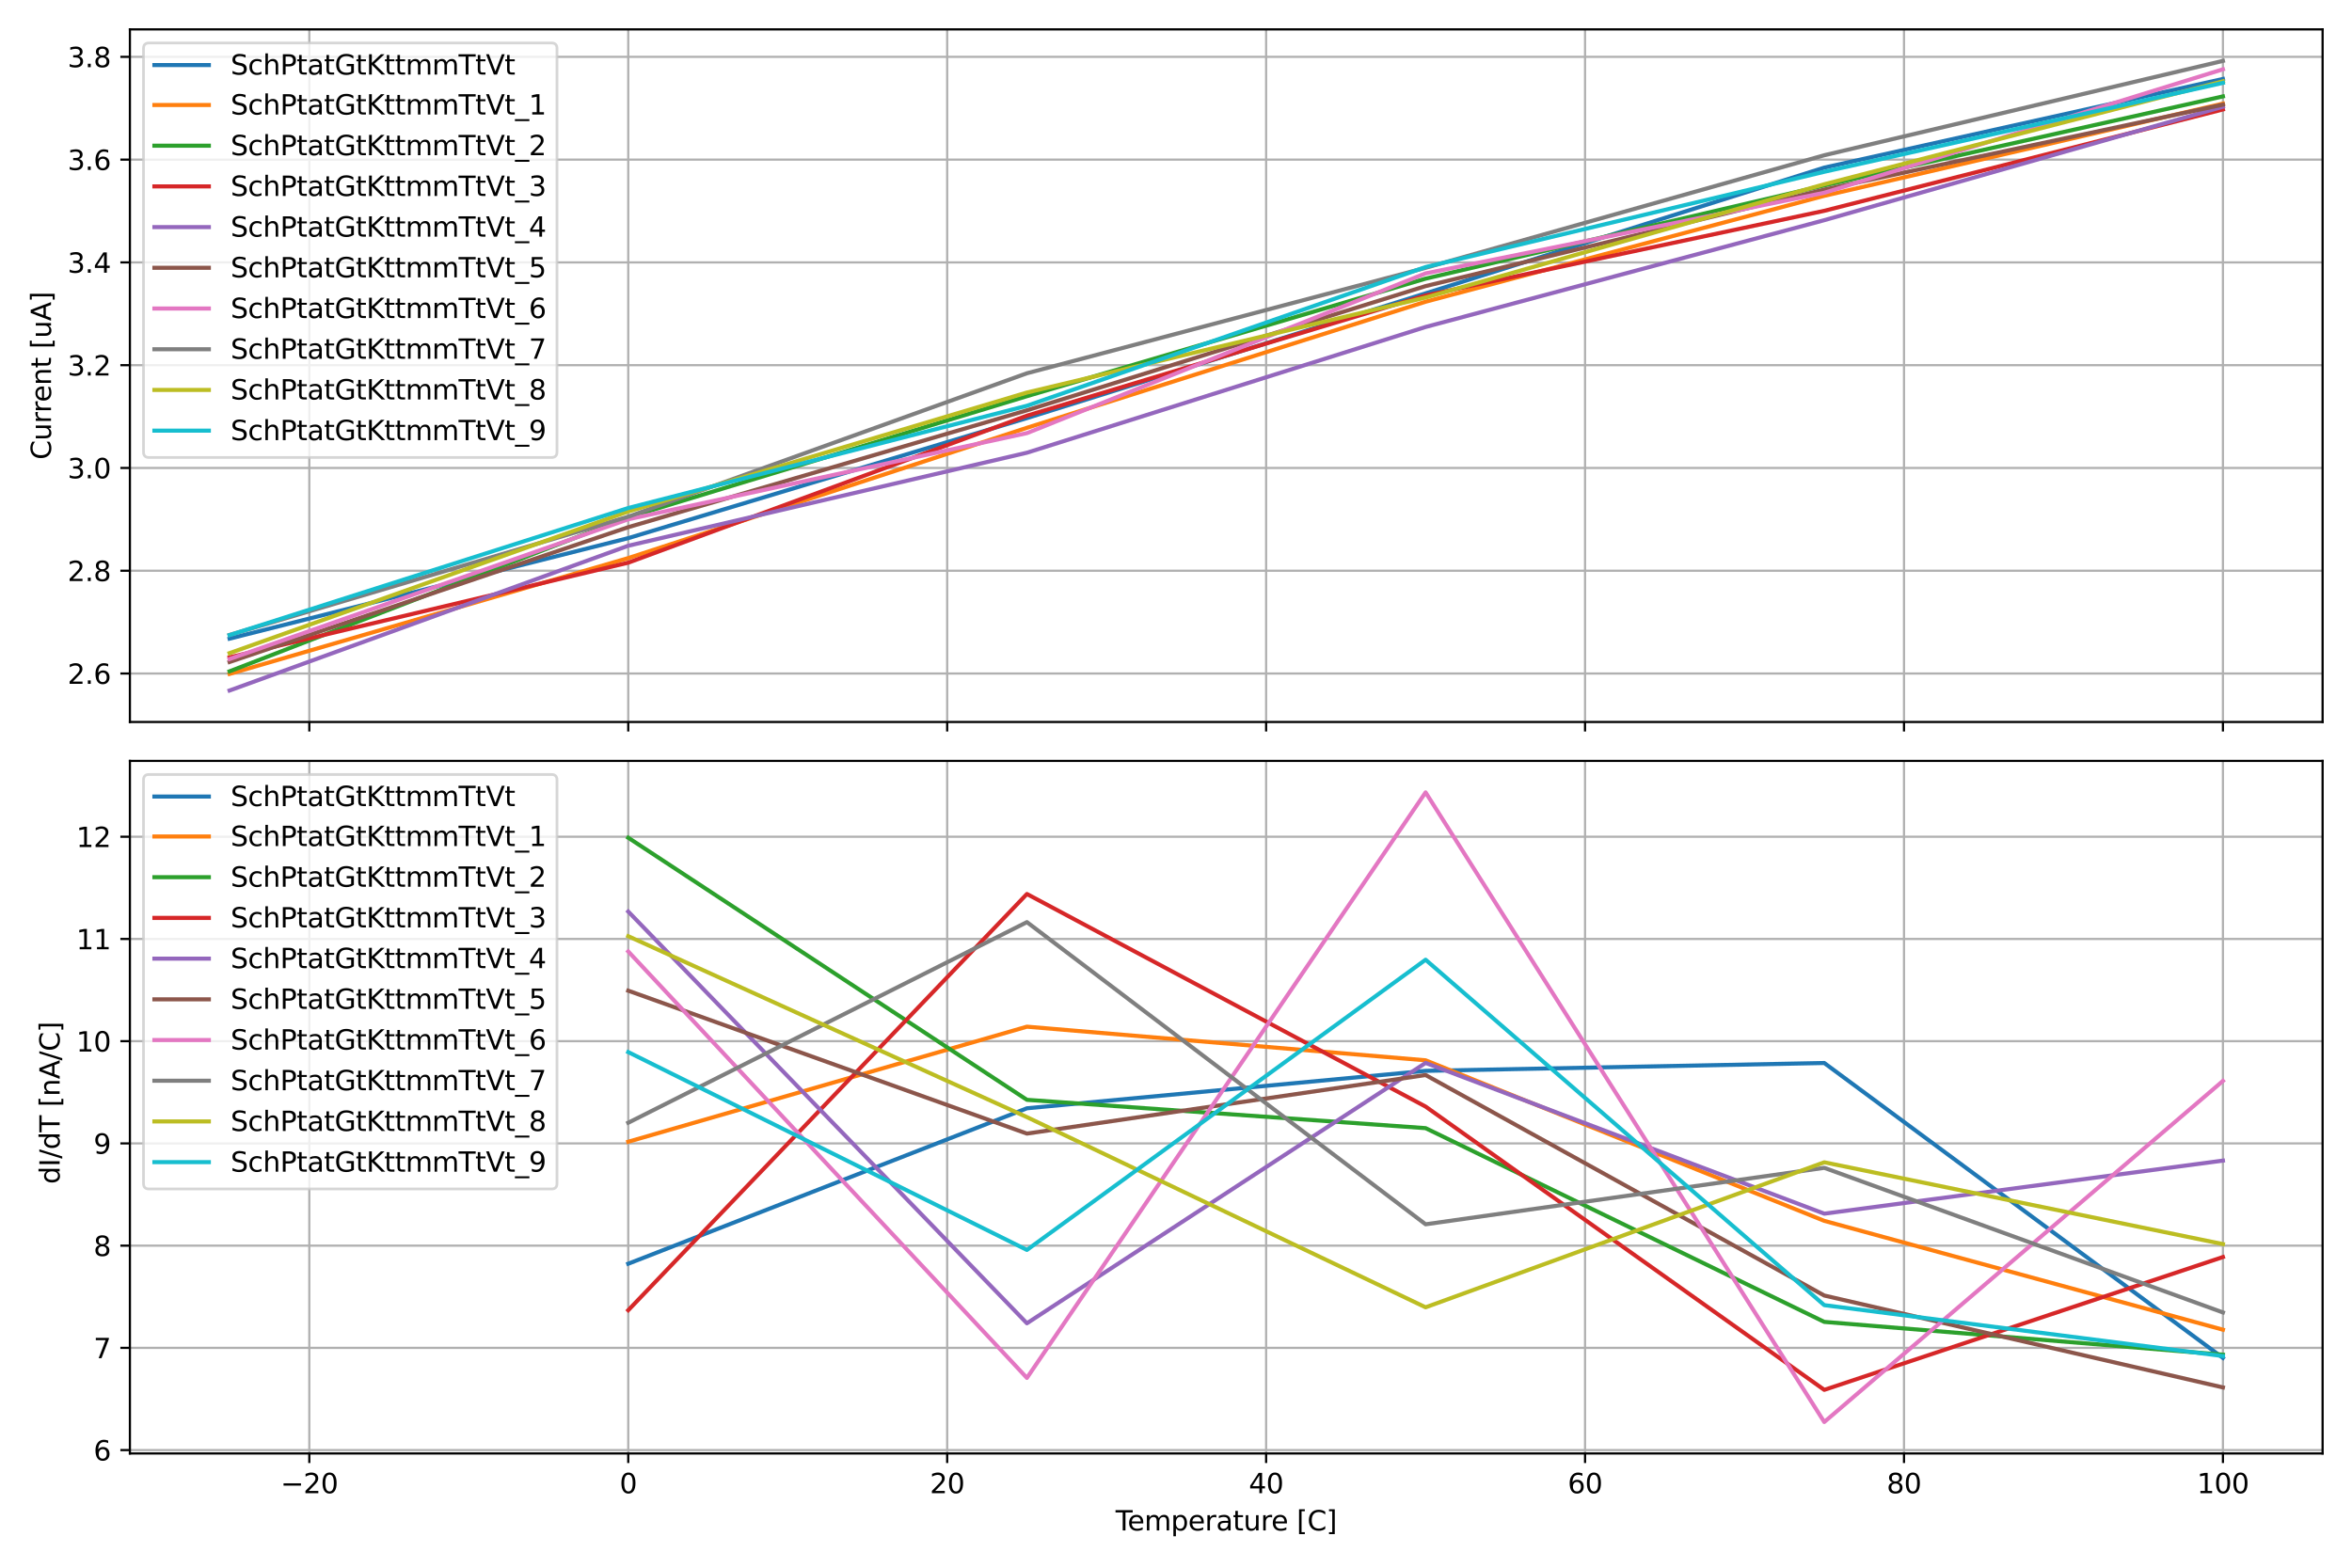 <?xml version="1.0" encoding="utf-8" standalone="no"?>
<!DOCTYPE svg PUBLIC "-//W3C//DTD SVG 1.1//EN"
  "http://www.w3.org/Graphics/SVG/1.1/DTD/svg11.dtd">
<svg xmlns:xlink="http://www.w3.org/1999/xlink" width="864pt" height="576pt" viewBox="0 0 864 576" xmlns="http://www.w3.org/2000/svg" version="1.1">
 <defs>
  <style type="text/css">*{stroke-linejoin: round; stroke-linecap: butt}</style>
 </defs>
 <g id="figure_1">
  <g id="patch_1">
   <path d="M 0 576 
L 864 576 
L 864 0 
L 0 0 
z
" style="fill: #ffffff"/>
  </g>
  <g id="axes_1">
   <g id="patch_2">
    <path d="M 47.72 265.27 
L 853.2 265.27 
L 853.2 10.8 
L 47.72 10.8 
z
" style="fill: #ffffff"/>
   </g>
   <g id="matplotlib.axis_1">
    <g id="xtick_1">
     <g id="line2d_1">
      <path d="M 113.623 265.27 
L 113.623 10.8 
" clip-path="url(#pdb17d94434)" style="fill: none; stroke: #b0b0b0; stroke-width: 0.8; stroke-linecap: square"/>
     </g>
     <g id="line2d_2">
      <defs>
       <path id="m695295be96" d="M 0 0 
L 0 3.5 
" style="stroke: #000000; stroke-width: 0.8"/>
      </defs>
      <g>
       <use xlink:href="#m695295be96" x="113.623" y="265.27" style="stroke: #000000; stroke-width: 0.8"/>
      </g>
     </g>
    </g>
    <g id="xtick_2">
     <g id="line2d_3">
      <path d="M 230.784 265.27 
L 230.784 10.8 
" clip-path="url(#pdb17d94434)" style="fill: none; stroke: #b0b0b0; stroke-width: 0.8; stroke-linecap: square"/>
     </g>
     <g id="line2d_4">
      <g>
       <use xlink:href="#m695295be96" x="230.784" y="265.27" style="stroke: #000000; stroke-width: 0.8"/>
      </g>
     </g>
    </g>
    <g id="xtick_3">
     <g id="line2d_5">
      <path d="M 347.944 265.27 
L 347.944 10.8 
" clip-path="url(#pdb17d94434)" style="fill: none; stroke: #b0b0b0; stroke-width: 0.8; stroke-linecap: square"/>
     </g>
     <g id="line2d_6">
      <g>
       <use xlink:href="#m695295be96" x="347.944" y="265.27" style="stroke: #000000; stroke-width: 0.8"/>
      </g>
     </g>
    </g>
    <g id="xtick_4">
     <g id="line2d_7">
      <path d="M 465.105 265.27 
L 465.105 10.8 
" clip-path="url(#pdb17d94434)" style="fill: none; stroke: #b0b0b0; stroke-width: 0.8; stroke-linecap: square"/>
     </g>
     <g id="line2d_8">
      <g>
       <use xlink:href="#m695295be96" x="465.105" y="265.27" style="stroke: #000000; stroke-width: 0.8"/>
      </g>
     </g>
    </g>
    <g id="xtick_5">
     <g id="line2d_9">
      <path d="M 582.266 265.27 
L 582.266 10.8 
" clip-path="url(#pdb17d94434)" style="fill: none; stroke: #b0b0b0; stroke-width: 0.8; stroke-linecap: square"/>
     </g>
     <g id="line2d_10">
      <g>
       <use xlink:href="#m695295be96" x="582.266" y="265.27" style="stroke: #000000; stroke-width: 0.8"/>
      </g>
     </g>
    </g>
    <g id="xtick_6">
     <g id="line2d_11">
      <path d="M 699.427 265.27 
L 699.427 10.8 
" clip-path="url(#pdb17d94434)" style="fill: none; stroke: #b0b0b0; stroke-width: 0.8; stroke-linecap: square"/>
     </g>
     <g id="line2d_12">
      <g>
       <use xlink:href="#m695295be96" x="699.427" y="265.27" style="stroke: #000000; stroke-width: 0.8"/>
      </g>
     </g>
    </g>
    <g id="xtick_7">
     <g id="line2d_13">
      <path d="M 816.587 265.27 
L 816.587 10.8 
" clip-path="url(#pdb17d94434)" style="fill: none; stroke: #b0b0b0; stroke-width: 0.8; stroke-linecap: square"/>
     </g>
     <g id="line2d_14">
      <g>
       <use xlink:href="#m695295be96" x="816.587" y="265.27" style="stroke: #000000; stroke-width: 0.8"/>
      </g>
     </g>
    </g>
   </g>
   <g id="matplotlib.axis_2">
    <g id="ytick_1">
     <g id="line2d_15">
      <path d="M 47.72 247.462 
L 853.2 247.462 
" clip-path="url(#pdb17d94434)" style="fill: none; stroke: #b0b0b0; stroke-width: 0.8; stroke-linecap: square"/>
     </g>
     <g id="line2d_16">
      <defs>
       <path id="m585db63b94" d="M 0 0 
L -3.5 0 
" style="stroke: #000000; stroke-width: 0.8"/>
      </defs>
      <g>
       <use xlink:href="#m585db63b94" x="47.72" y="247.462" style="stroke: #000000; stroke-width: 0.8"/>
      </g>
     </g>
     <g id="text_1">
      <!-- 2.6 -->
      <g transform="translate(24.817 251.261) scale(0.1 -0.1)">
       <defs>
        <path id="DejaVuSans-32" d="M 1228 531 
L 3431 531 
L 3431 0 
L 469 0 
L 469 531 
Q 828 903 1448 1529 
Q 2069 2156 2228 2338 
Q 2531 2678 2651 2914 
Q 2772 3150 2772 3378 
Q 2772 3750 2511 3984 
Q 2250 4219 1831 4219 
Q 1534 4219 1204 4116 
Q 875 4013 500 3803 
L 500 4441 
Q 881 4594 1212 4672 
Q 1544 4750 1819 4750 
Q 2544 4750 2975 4387 
Q 3406 4025 3406 3419 
Q 3406 3131 3298 2873 
Q 3191 2616 2906 2266 
Q 2828 2175 2409 1742 
Q 1991 1309 1228 531 
z
" transform="scale(0.016)"/>
        <path id="DejaVuSans-2e" d="M 684 794 
L 1344 794 
L 1344 0 
L 684 0 
L 684 794 
z
" transform="scale(0.016)"/>
        <path id="DejaVuSans-36" d="M 2113 2584 
Q 1688 2584 1439 2293 
Q 1191 2003 1191 1497 
Q 1191 994 1439 701 
Q 1688 409 2113 409 
Q 2538 409 2786 701 
Q 3034 994 3034 1497 
Q 3034 2003 2786 2293 
Q 2538 2584 2113 2584 
z
M 3366 4563 
L 3366 3988 
Q 3128 4100 2886 4159 
Q 2644 4219 2406 4219 
Q 1781 4219 1451 3797 
Q 1122 3375 1075 2522 
Q 1259 2794 1537 2939 
Q 1816 3084 2150 3084 
Q 2853 3084 3261 2657 
Q 3669 2231 3669 1497 
Q 3669 778 3244 343 
Q 2819 -91 2113 -91 
Q 1303 -91 875 529 
Q 447 1150 447 2328 
Q 447 3434 972 4092 
Q 1497 4750 2381 4750 
Q 2619 4750 2861 4703 
Q 3103 4656 3366 4563 
z
" transform="scale(0.016)"/>
       </defs>
       <use xlink:href="#DejaVuSans-32"/>
       <use xlink:href="#DejaVuSans-2e" x="63.623"/>
       <use xlink:href="#DejaVuSans-36" x="95.41"/>
      </g>
     </g>
    </g>
    <g id="ytick_2">
     <g id="line2d_17">
      <path d="M 47.72 209.699 
L 853.2 209.699 
" clip-path="url(#pdb17d94434)" style="fill: none; stroke: #b0b0b0; stroke-width: 0.8; stroke-linecap: square"/>
     </g>
     <g id="line2d_18">
      <g>
       <use xlink:href="#m585db63b94" x="47.72" y="209.699" style="stroke: #000000; stroke-width: 0.8"/>
      </g>
     </g>
     <g id="text_2">
      <!-- 2.8 -->
      <g transform="translate(24.817 213.499) scale(0.1 -0.1)">
       <defs>
        <path id="DejaVuSans-38" d="M 2034 2216 
Q 1584 2216 1326 1975 
Q 1069 1734 1069 1313 
Q 1069 891 1326 650 
Q 1584 409 2034 409 
Q 2484 409 2743 651 
Q 3003 894 3003 1313 
Q 3003 1734 2745 1975 
Q 2488 2216 2034 2216 
z
M 1403 2484 
Q 997 2584 770 2862 
Q 544 3141 544 3541 
Q 544 4100 942 4425 
Q 1341 4750 2034 4750 
Q 2731 4750 3128 4425 
Q 3525 4100 3525 3541 
Q 3525 3141 3298 2862 
Q 3072 2584 2669 2484 
Q 3125 2378 3379 2068 
Q 3634 1759 3634 1313 
Q 3634 634 3220 271 
Q 2806 -91 2034 -91 
Q 1263 -91 848 271 
Q 434 634 434 1313 
Q 434 1759 690 2068 
Q 947 2378 1403 2484 
z
M 1172 3481 
Q 1172 3119 1398 2916 
Q 1625 2713 2034 2713 
Q 2441 2713 2670 2916 
Q 2900 3119 2900 3481 
Q 2900 3844 2670 4047 
Q 2441 4250 2034 4250 
Q 1625 4250 1398 4047 
Q 1172 3844 1172 3481 
z
" transform="scale(0.016)"/>
       </defs>
       <use xlink:href="#DejaVuSans-32"/>
       <use xlink:href="#DejaVuSans-2e" x="63.623"/>
       <use xlink:href="#DejaVuSans-38" x="95.41"/>
      </g>
     </g>
    </g>
    <g id="ytick_3">
     <g id="line2d_19">
      <path d="M 47.72 171.937 
L 853.2 171.937 
" clip-path="url(#pdb17d94434)" style="fill: none; stroke: #b0b0b0; stroke-width: 0.8; stroke-linecap: square"/>
     </g>
     <g id="line2d_20">
      <g>
       <use xlink:href="#m585db63b94" x="47.72" y="171.937" style="stroke: #000000; stroke-width: 0.8"/>
      </g>
     </g>
     <g id="text_3">
      <!-- 3.0 -->
      <g transform="translate(24.817 175.737) scale(0.1 -0.1)">
       <defs>
        <path id="DejaVuSans-33" d="M 2597 2516 
Q 3050 2419 3304 2112 
Q 3559 1806 3559 1356 
Q 3559 666 3084 287 
Q 2609 -91 1734 -91 
Q 1441 -91 1130 -33 
Q 819 25 488 141 
L 488 750 
Q 750 597 1062 519 
Q 1375 441 1716 441 
Q 2309 441 2620 675 
Q 2931 909 2931 1356 
Q 2931 1769 2642 2001 
Q 2353 2234 1838 2234 
L 1294 2234 
L 1294 2753 
L 1863 2753 
Q 2328 2753 2575 2939 
Q 2822 3125 2822 3475 
Q 2822 3834 2567 4026 
Q 2313 4219 1838 4219 
Q 1578 4219 1281 4162 
Q 984 4106 628 3988 
L 628 4550 
Q 988 4650 1302 4700 
Q 1616 4750 1894 4750 
Q 2613 4750 3031 4423 
Q 3450 4097 3450 3541 
Q 3450 3153 3228 2886 
Q 3006 2619 2597 2516 
z
" transform="scale(0.016)"/>
        <path id="DejaVuSans-30" d="M 2034 4250 
Q 1547 4250 1301 3770 
Q 1056 3291 1056 2328 
Q 1056 1369 1301 889 
Q 1547 409 2034 409 
Q 2525 409 2770 889 
Q 3016 1369 3016 2328 
Q 3016 3291 2770 3770 
Q 2525 4250 2034 4250 
z
M 2034 4750 
Q 2819 4750 3233 4129 
Q 3647 3509 3647 2328 
Q 3647 1150 3233 529 
Q 2819 -91 2034 -91 
Q 1250 -91 836 529 
Q 422 1150 422 2328 
Q 422 3509 836 4129 
Q 1250 4750 2034 4750 
z
" transform="scale(0.016)"/>
       </defs>
       <use xlink:href="#DejaVuSans-33"/>
       <use xlink:href="#DejaVuSans-2e" x="63.623"/>
       <use xlink:href="#DejaVuSans-30" x="95.41"/>
      </g>
     </g>
    </g>
    <g id="ytick_4">
     <g id="line2d_21">
      <path d="M 47.72 134.175 
L 853.2 134.175 
" clip-path="url(#pdb17d94434)" style="fill: none; stroke: #b0b0b0; stroke-width: 0.8; stroke-linecap: square"/>
     </g>
     <g id="line2d_22">
      <g>
       <use xlink:href="#m585db63b94" x="47.72" y="134.175" style="stroke: #000000; stroke-width: 0.8"/>
      </g>
     </g>
     <g id="text_4">
      <!-- 3.2 -->
      <g transform="translate(24.817 137.974) scale(0.1 -0.1)">
       <use xlink:href="#DejaVuSans-33"/>
       <use xlink:href="#DejaVuSans-2e" x="63.623"/>
       <use xlink:href="#DejaVuSans-32" x="95.41"/>
      </g>
     </g>
    </g>
    <g id="ytick_5">
     <g id="line2d_23">
      <path d="M 47.72 96.413 
L 853.2 96.413 
" clip-path="url(#pdb17d94434)" style="fill: none; stroke: #b0b0b0; stroke-width: 0.8; stroke-linecap: square"/>
     </g>
     <g id="line2d_24">
      <g>
       <use xlink:href="#m585db63b94" x="47.72" y="96.413" style="stroke: #000000; stroke-width: 0.8"/>
      </g>
     </g>
     <g id="text_5">
      <!-- 3.4 -->
      <g transform="translate(24.817 100.212) scale(0.1 -0.1)">
       <defs>
        <path id="DejaVuSans-34" d="M 2419 4116 
L 825 1625 
L 2419 1625 
L 2419 4116 
z
M 2253 4666 
L 3047 4666 
L 3047 1625 
L 3713 1625 
L 3713 1100 
L 3047 1100 
L 3047 0 
L 2419 0 
L 2419 1100 
L 313 1100 
L 313 1709 
L 2253 4666 
z
" transform="scale(0.016)"/>
       </defs>
       <use xlink:href="#DejaVuSans-33"/>
       <use xlink:href="#DejaVuSans-2e" x="63.623"/>
       <use xlink:href="#DejaVuSans-34" x="95.41"/>
      </g>
     </g>
    </g>
    <g id="ytick_6">
     <g id="line2d_25">
      <path d="M 47.72 58.651 
L 853.2 58.651 
" clip-path="url(#pdb17d94434)" style="fill: none; stroke: #b0b0b0; stroke-width: 0.8; stroke-linecap: square"/>
     </g>
     <g id="line2d_26">
      <g>
       <use xlink:href="#m585db63b94" x="47.72" y="58.651" style="stroke: #000000; stroke-width: 0.8"/>
      </g>
     </g>
     <g id="text_6">
      <!-- 3.6 -->
      <g transform="translate(24.817 62.45) scale(0.1 -0.1)">
       <use xlink:href="#DejaVuSans-33"/>
       <use xlink:href="#DejaVuSans-2e" x="63.623"/>
       <use xlink:href="#DejaVuSans-36" x="95.41"/>
      </g>
     </g>
    </g>
    <g id="ytick_7">
     <g id="line2d_27">
      <path d="M 47.72 20.889 
L 853.2 20.889 
" clip-path="url(#pdb17d94434)" style="fill: none; stroke: #b0b0b0; stroke-width: 0.8; stroke-linecap: square"/>
     </g>
     <g id="line2d_28">
      <g>
       <use xlink:href="#m585db63b94" x="47.72" y="20.889" style="stroke: #000000; stroke-width: 0.8"/>
      </g>
     </g>
     <g id="text_7">
      <!-- 3.8 -->
      <g transform="translate(24.817 24.688) scale(0.1 -0.1)">
       <use xlink:href="#DejaVuSans-33"/>
       <use xlink:href="#DejaVuSans-2e" x="63.623"/>
       <use xlink:href="#DejaVuSans-38" x="95.41"/>
      </g>
     </g>
    </g>
    <g id="text_8">
     <!-- Current [uA] -->
     <g transform="translate(18.737 168.891) rotate(-90) scale(0.1 -0.1)">
      <defs>
       <path id="DejaVuSans-43" d="M 4122 4306 
L 4122 3641 
Q 3803 3938 3442 4084 
Q 3081 4231 2675 4231 
Q 1875 4231 1450 3742 
Q 1025 3253 1025 2328 
Q 1025 1406 1450 917 
Q 1875 428 2675 428 
Q 3081 428 3442 575 
Q 3803 722 4122 1019 
L 4122 359 
Q 3791 134 3420 21 
Q 3050 -91 2638 -91 
Q 1578 -91 968 557 
Q 359 1206 359 2328 
Q 359 3453 968 4101 
Q 1578 4750 2638 4750 
Q 3056 4750 3426 4639 
Q 3797 4528 4122 4306 
z
" transform="scale(0.016)"/>
       <path id="DejaVuSans-75" d="M 544 1381 
L 544 3500 
L 1119 3500 
L 1119 1403 
Q 1119 906 1312 657 
Q 1506 409 1894 409 
Q 2359 409 2629 706 
Q 2900 1003 2900 1516 
L 2900 3500 
L 3475 3500 
L 3475 0 
L 2900 0 
L 2900 538 
Q 2691 219 2414 64 
Q 2138 -91 1772 -91 
Q 1169 -91 856 284 
Q 544 659 544 1381 
z
M 1991 3584 
L 1991 3584 
z
" transform="scale(0.016)"/>
       <path id="DejaVuSans-72" d="M 2631 2963 
Q 2534 3019 2420 3045 
Q 2306 3072 2169 3072 
Q 1681 3072 1420 2755 
Q 1159 2438 1159 1844 
L 1159 0 
L 581 0 
L 581 3500 
L 1159 3500 
L 1159 2956 
Q 1341 3275 1631 3429 
Q 1922 3584 2338 3584 
Q 2397 3584 2469 3576 
Q 2541 3569 2628 3553 
L 2631 2963 
z
" transform="scale(0.016)"/>
       <path id="DejaVuSans-65" d="M 3597 1894 
L 3597 1613 
L 953 1613 
Q 991 1019 1311 708 
Q 1631 397 2203 397 
Q 2534 397 2845 478 
Q 3156 559 3463 722 
L 3463 178 
Q 3153 47 2828 -22 
Q 2503 -91 2169 -91 
Q 1331 -91 842 396 
Q 353 884 353 1716 
Q 353 2575 817 3079 
Q 1281 3584 2069 3584 
Q 2775 3584 3186 3129 
Q 3597 2675 3597 1894 
z
M 3022 2063 
Q 3016 2534 2758 2815 
Q 2500 3097 2075 3097 
Q 1594 3097 1305 2825 
Q 1016 2553 972 2059 
L 3022 2063 
z
" transform="scale(0.016)"/>
       <path id="DejaVuSans-6e" d="M 3513 2113 
L 3513 0 
L 2938 0 
L 2938 2094 
Q 2938 2591 2744 2837 
Q 2550 3084 2163 3084 
Q 1697 3084 1428 2787 
Q 1159 2491 1159 1978 
L 1159 0 
L 581 0 
L 581 3500 
L 1159 3500 
L 1159 2956 
Q 1366 3272 1645 3428 
Q 1925 3584 2291 3584 
Q 2894 3584 3203 3211 
Q 3513 2838 3513 2113 
z
" transform="scale(0.016)"/>
       <path id="DejaVuSans-74" d="M 1172 4494 
L 1172 3500 
L 2356 3500 
L 2356 3053 
L 1172 3053 
L 1172 1153 
Q 1172 725 1289 603 
Q 1406 481 1766 481 
L 2356 481 
L 2356 0 
L 1766 0 
Q 1100 0 847 248 
Q 594 497 594 1153 
L 594 3053 
L 172 3053 
L 172 3500 
L 594 3500 
L 594 4494 
L 1172 4494 
z
" transform="scale(0.016)"/>
       <path id="DejaVuSans-20" transform="scale(0.016)"/>
       <path id="DejaVuSans-5b" d="M 550 4863 
L 1875 4863 
L 1875 4416 
L 1125 4416 
L 1125 -397 
L 1875 -397 
L 1875 -844 
L 550 -844 
L 550 4863 
z
" transform="scale(0.016)"/>
       <path id="DejaVuSans-41" d="M 2188 4044 
L 1331 1722 
L 3047 1722 
L 2188 4044 
z
M 1831 4666 
L 2547 4666 
L 4325 0 
L 3669 0 
L 3244 1197 
L 1141 1197 
L 716 0 
L 50 0 
L 1831 4666 
z
" transform="scale(0.016)"/>
       <path id="DejaVuSans-5d" d="M 1947 4863 
L 1947 -844 
L 622 -844 
L 622 -397 
L 1369 -397 
L 1369 4416 
L 622 4416 
L 622 4863 
L 1947 4863 
z
" transform="scale(0.016)"/>
      </defs>
      <use xlink:href="#DejaVuSans-43"/>
      <use xlink:href="#DejaVuSans-75" x="69.824"/>
      <use xlink:href="#DejaVuSans-72" x="133.203"/>
      <use xlink:href="#DejaVuSans-72" x="172.566"/>
      <use xlink:href="#DejaVuSans-65" x="211.43"/>
      <use xlink:href="#DejaVuSans-6e" x="272.953"/>
      <use xlink:href="#DejaVuSans-74" x="336.332"/>
      <use xlink:href="#DejaVuSans-20" x="375.541"/>
      <use xlink:href="#DejaVuSans-5b" x="407.328"/>
      <use xlink:href="#DejaVuSans-75" x="446.342"/>
      <use xlink:href="#DejaVuSans-41" x="509.721"/>
      <use xlink:href="#DejaVuSans-5d" x="578.129"/>
     </g>
    </g>
   </g>
   <g id="line2d_29">
    <path d="M 84.333 234.65 
L 230.784 197.723 
L 377.235 153.618 
L 523.685 107.785 
L 670.136 61.589 
L 816.587 29.01 
" clip-path="url(#pdb17d94434)" style="fill: none; stroke: #1f77b4; stroke-width: 1.5; stroke-linecap: square"/>
   </g>
   <g id="line2d_30">
    <path d="M 84.333 247.612 
L 230.784 205.052 
L 377.235 157.179 
L 523.685 110.86 
L 670.136 71.953 
L 816.587 38.073 
" clip-path="url(#pdb17d94434)" style="fill: none; stroke: #ff7f0e; stroke-width: 1.5; stroke-linecap: square"/>
   </g>
   <g id="line2d_31">
    <path d="M 84.333 246.66 
L 230.784 190.063 
L 377.235 145.568 
L 523.685 102.38 
L 670.136 68.139 
L 816.587 35.413 
" clip-path="url(#pdb17d94434)" style="fill: none; stroke: #2ca02c; stroke-width: 1.5; stroke-linecap: square"/>
   </g>
   <g id="line2d_32">
    <path d="M 84.333 241.519 
L 230.784 206.739 
L 377.235 152.739 
L 523.685 108.556 
L 670.136 77.453 
L 816.587 40.217 
" clip-path="url(#pdb17d94434)" style="fill: none; stroke: #d62728; stroke-width: 1.5; stroke-linecap: square"/>
   </g>
   <g id="line2d_33">
    <path d="M 84.333 253.703 
L 230.784 200.515 
L 377.235 166.338 
L 523.685 120.138 
L 670.136 80.9 
L 816.587 39.211 
" clip-path="url(#pdb17d94434)" style="fill: none; stroke: #9467bd; stroke-width: 1.5; stroke-linecap: square"/>
   </g>
   <g id="line2d_34">
    <path d="M 84.333 243.228 
L 230.784 193.694 
L 377.235 150.758 
L 523.685 105.118 
L 670.136 69.66 
L 816.587 38.445 
" clip-path="url(#pdb17d94434)" style="fill: none; stroke: #8c564b; stroke-width: 1.5; stroke-linecap: square"/>
   </g>
   <g id="line2d_35">
    <path d="M 84.333 242.137 
L 230.784 190.792 
L 377.235 159.138 
L 523.685 100.447 
L 670.136 70.828 
L 816.587 25.461 
" clip-path="url(#pdb17d94434)" style="fill: none; stroke: #e377c2; stroke-width: 1.5; stroke-linecap: square"/>
   </g>
   <g id="line2d_36">
    <path d="M 84.333 233.283 
L 230.784 189.846 
L 377.235 137.146 
L 523.685 98.398 
L 670.136 57.044 
L 816.587 22.367 
" clip-path="url(#pdb17d94434)" style="fill: none; stroke: #7f7f7f; stroke-width: 1.5; stroke-linecap: square"/>
   </g>
   <g id="line2d_37">
    <path d="M 84.333 239.972 
L 230.784 187.922 
L 377.235 144.226 
L 523.685 109.312 
L 670.136 67.701 
L 816.587 29.868 
" clip-path="url(#pdb17d94434)" style="fill: none; stroke: #bcbd22; stroke-width: 1.5; stroke-linecap: square"/>
   </g>
   <g id="line2d_38">
    <path d="M 84.333 233.352 
L 230.784 186.654 
L 377.235 149.09 
L 523.685 98.126 
L 670.136 63.112 
L 816.587 30.449 
" clip-path="url(#pdb17d94434)" style="fill: none; stroke: #17becf; stroke-width: 1.5; stroke-linecap: square"/>
   </g>
   <g id="patch_3">
    <path d="M 47.72 265.27 
L 47.72 10.8 
" style="fill: none; stroke: #000000; stroke-width: 0.8; stroke-linejoin: miter; stroke-linecap: square"/>
   </g>
   <g id="patch_4">
    <path d="M 853.2 265.27 
L 853.2 10.8 
" style="fill: none; stroke: #000000; stroke-width: 0.8; stroke-linejoin: miter; stroke-linecap: square"/>
   </g>
   <g id="patch_5">
    <path d="M 47.72 265.27 
L 853.2 265.27 
" style="fill: none; stroke: #000000; stroke-width: 0.8; stroke-linejoin: miter; stroke-linecap: square"/>
   </g>
   <g id="patch_6">
    <path d="M 47.72 10.8 
L 853.2 10.8 
" style="fill: none; stroke: #000000; stroke-width: 0.8; stroke-linejoin: miter; stroke-linecap: square"/>
   </g>
   <g id="legend_1">
    <g id="patch_7">
     <path d="M 54.72 168.084 
L 202.603 168.084 
Q 204.603 168.084 204.603 166.084 
L 204.603 17.8 
Q 204.603 15.8 202.603 15.8 
L 54.72 15.8 
Q 52.72 15.8 52.72 17.8 
L 52.72 166.084 
Q 52.72 168.084 54.72 168.084 
z
" style="fill: #ffffff; opacity: 0.8; stroke: #cccccc; stroke-linejoin: miter"/>
    </g>
    <g id="line2d_39">
     <path d="M 56.72 23.898 
L 66.72 23.898 
L 76.72 23.898 
" style="fill: none; stroke: #1f77b4; stroke-width: 1.5; stroke-linecap: square"/>
    </g>
    <g id="text_9">
     <!-- SchPtatGtKttmmTtVt -->
     <g transform="translate(84.72 27.398) scale(0.1 -0.1)">
      <defs>
       <path id="DejaVuSans-53" d="M 3425 4513 
L 3425 3897 
Q 3066 4069 2747 4153 
Q 2428 4238 2131 4238 
Q 1616 4238 1336 4038 
Q 1056 3838 1056 3469 
Q 1056 3159 1242 3001 
Q 1428 2844 1947 2747 
L 2328 2669 
Q 3034 2534 3370 2195 
Q 3706 1856 3706 1288 
Q 3706 609 3251 259 
Q 2797 -91 1919 -91 
Q 1588 -91 1214 -16 
Q 841 59 441 206 
L 441 856 
Q 825 641 1194 531 
Q 1563 422 1919 422 
Q 2459 422 2753 634 
Q 3047 847 3047 1241 
Q 3047 1584 2836 1778 
Q 2625 1972 2144 2069 
L 1759 2144 
Q 1053 2284 737 2584 
Q 422 2884 422 3419 
Q 422 4038 858 4394 
Q 1294 4750 2059 4750 
Q 2388 4750 2728 4690 
Q 3069 4631 3425 4513 
z
" transform="scale(0.016)"/>
       <path id="DejaVuSans-63" d="M 3122 3366 
L 3122 2828 
Q 2878 2963 2633 3030 
Q 2388 3097 2138 3097 
Q 1578 3097 1268 2742 
Q 959 2388 959 1747 
Q 959 1106 1268 751 
Q 1578 397 2138 397 
Q 2388 397 2633 464 
Q 2878 531 3122 666 
L 3122 134 
Q 2881 22 2623 -34 
Q 2366 -91 2075 -91 
Q 1284 -91 818 406 
Q 353 903 353 1747 
Q 353 2603 823 3093 
Q 1294 3584 2113 3584 
Q 2378 3584 2631 3529 
Q 2884 3475 3122 3366 
z
" transform="scale(0.016)"/>
       <path id="DejaVuSans-68" d="M 3513 2113 
L 3513 0 
L 2938 0 
L 2938 2094 
Q 2938 2591 2744 2837 
Q 2550 3084 2163 3084 
Q 1697 3084 1428 2787 
Q 1159 2491 1159 1978 
L 1159 0 
L 581 0 
L 581 4863 
L 1159 4863 
L 1159 2956 
Q 1366 3272 1645 3428 
Q 1925 3584 2291 3584 
Q 2894 3584 3203 3211 
Q 3513 2838 3513 2113 
z
" transform="scale(0.016)"/>
       <path id="DejaVuSans-50" d="M 1259 4147 
L 1259 2394 
L 2053 2394 
Q 2494 2394 2734 2622 
Q 2975 2850 2975 3272 
Q 2975 3691 2734 3919 
Q 2494 4147 2053 4147 
L 1259 4147 
z
M 628 4666 
L 2053 4666 
Q 2838 4666 3239 4311 
Q 3641 3956 3641 3272 
Q 3641 2581 3239 2228 
Q 2838 1875 2053 1875 
L 1259 1875 
L 1259 0 
L 628 0 
L 628 4666 
z
" transform="scale(0.016)"/>
       <path id="DejaVuSans-61" d="M 2194 1759 
Q 1497 1759 1228 1600 
Q 959 1441 959 1056 
Q 959 750 1161 570 
Q 1363 391 1709 391 
Q 2188 391 2477 730 
Q 2766 1069 2766 1631 
L 2766 1759 
L 2194 1759 
z
M 3341 1997 
L 3341 0 
L 2766 0 
L 2766 531 
Q 2569 213 2275 61 
Q 1981 -91 1556 -91 
Q 1019 -91 701 211 
Q 384 513 384 1019 
Q 384 1609 779 1909 
Q 1175 2209 1959 2209 
L 2766 2209 
L 2766 2266 
Q 2766 2663 2505 2880 
Q 2244 3097 1772 3097 
Q 1472 3097 1187 3025 
Q 903 2953 641 2809 
L 641 3341 
Q 956 3463 1253 3523 
Q 1550 3584 1831 3584 
Q 2591 3584 2966 3190 
Q 3341 2797 3341 1997 
z
" transform="scale(0.016)"/>
       <path id="DejaVuSans-47" d="M 3809 666 
L 3809 1919 
L 2778 1919 
L 2778 2438 
L 4434 2438 
L 4434 434 
Q 4069 175 3628 42 
Q 3188 -91 2688 -91 
Q 1594 -91 976 548 
Q 359 1188 359 2328 
Q 359 3472 976 4111 
Q 1594 4750 2688 4750 
Q 3144 4750 3555 4637 
Q 3966 4525 4313 4306 
L 4313 3634 
Q 3963 3931 3569 4081 
Q 3175 4231 2741 4231 
Q 1884 4231 1454 3753 
Q 1025 3275 1025 2328 
Q 1025 1384 1454 906 
Q 1884 428 2741 428 
Q 3075 428 3337 486 
Q 3600 544 3809 666 
z
" transform="scale(0.016)"/>
       <path id="DejaVuSans-4b" d="M 628 4666 
L 1259 4666 
L 1259 2694 
L 3353 4666 
L 4166 4666 
L 1850 2491 
L 4331 0 
L 3500 0 
L 1259 2247 
L 1259 0 
L 628 0 
L 628 4666 
z
" transform="scale(0.016)"/>
       <path id="DejaVuSans-6d" d="M 3328 2828 
Q 3544 3216 3844 3400 
Q 4144 3584 4550 3584 
Q 5097 3584 5394 3201 
Q 5691 2819 5691 2113 
L 5691 0 
L 5113 0 
L 5113 2094 
Q 5113 2597 4934 2840 
Q 4756 3084 4391 3084 
Q 3944 3084 3684 2787 
Q 3425 2491 3425 1978 
L 3425 0 
L 2847 0 
L 2847 2094 
Q 2847 2600 2669 2842 
Q 2491 3084 2119 3084 
Q 1678 3084 1418 2786 
Q 1159 2488 1159 1978 
L 1159 0 
L 581 0 
L 581 3500 
L 1159 3500 
L 1159 2956 
Q 1356 3278 1631 3431 
Q 1906 3584 2284 3584 
Q 2666 3584 2933 3390 
Q 3200 3197 3328 2828 
z
" transform="scale(0.016)"/>
       <path id="DejaVuSans-54" d="M -19 4666 
L 3928 4666 
L 3928 4134 
L 2272 4134 
L 2272 0 
L 1638 0 
L 1638 4134 
L -19 4134 
L -19 4666 
z
" transform="scale(0.016)"/>
       <path id="DejaVuSans-56" d="M 1831 0 
L 50 4666 
L 709 4666 
L 2188 738 
L 3669 4666 
L 4325 4666 
L 2547 0 
L 1831 0 
z
" transform="scale(0.016)"/>
      </defs>
      <use xlink:href="#DejaVuSans-53"/>
      <use xlink:href="#DejaVuSans-63" x="63.477"/>
      <use xlink:href="#DejaVuSans-68" x="118.457"/>
      <use xlink:href="#DejaVuSans-50" x="181.836"/>
      <use xlink:href="#DejaVuSans-74" x="242.139"/>
      <use xlink:href="#DejaVuSans-61" x="281.348"/>
      <use xlink:href="#DejaVuSans-74" x="342.627"/>
      <use xlink:href="#DejaVuSans-47" x="381.836"/>
      <use xlink:href="#DejaVuSans-74" x="459.326"/>
      <use xlink:href="#DejaVuSans-4b" x="498.535"/>
      <use xlink:href="#DejaVuSans-74" x="564.111"/>
      <use xlink:href="#DejaVuSans-74" x="603.32"/>
      <use xlink:href="#DejaVuSans-6d" x="642.529"/>
      <use xlink:href="#DejaVuSans-6d" x="739.941"/>
      <use xlink:href="#DejaVuSans-54" x="837.354"/>
      <use xlink:href="#DejaVuSans-74" x="898.438"/>
      <use xlink:href="#DejaVuSans-56" x="937.646"/>
      <use xlink:href="#DejaVuSans-74" x="1006.055"/>
     </g>
    </g>
    <g id="line2d_40">
     <path d="M 56.72 38.577 
L 66.72 38.577 
L 76.72 38.577 
" style="fill: none; stroke: #ff7f0e; stroke-width: 1.5; stroke-linecap: square"/>
    </g>
    <g id="text_10">
     <!-- SchPtatGtKttmmTtVt_1 -->
     <g transform="translate(84.72 42.077) scale(0.1 -0.1)">
      <defs>
       <path id="DejaVuSans-5f" d="M 3263 -1063 
L 3263 -1509 
L -63 -1509 
L -63 -1063 
L 3263 -1063 
z
" transform="scale(0.016)"/>
       <path id="DejaVuSans-31" d="M 794 531 
L 1825 531 
L 1825 4091 
L 703 3866 
L 703 4441 
L 1819 4666 
L 2450 4666 
L 2450 531 
L 3481 531 
L 3481 0 
L 794 0 
L 794 531 
z
" transform="scale(0.016)"/>
      </defs>
      <use xlink:href="#DejaVuSans-53"/>
      <use xlink:href="#DejaVuSans-63" x="63.477"/>
      <use xlink:href="#DejaVuSans-68" x="118.457"/>
      <use xlink:href="#DejaVuSans-50" x="181.836"/>
      <use xlink:href="#DejaVuSans-74" x="242.139"/>
      <use xlink:href="#DejaVuSans-61" x="281.348"/>
      <use xlink:href="#DejaVuSans-74" x="342.627"/>
      <use xlink:href="#DejaVuSans-47" x="381.836"/>
      <use xlink:href="#DejaVuSans-74" x="459.326"/>
      <use xlink:href="#DejaVuSans-4b" x="498.535"/>
      <use xlink:href="#DejaVuSans-74" x="564.111"/>
      <use xlink:href="#DejaVuSans-74" x="603.32"/>
      <use xlink:href="#DejaVuSans-6d" x="642.529"/>
      <use xlink:href="#DejaVuSans-6d" x="739.941"/>
      <use xlink:href="#DejaVuSans-54" x="837.354"/>
      <use xlink:href="#DejaVuSans-74" x="898.438"/>
      <use xlink:href="#DejaVuSans-56" x="937.646"/>
      <use xlink:href="#DejaVuSans-74" x="1006.055"/>
      <use xlink:href="#DejaVuSans-5f" x="1045.264"/>
      <use xlink:href="#DejaVuSans-31" x="1095.264"/>
     </g>
    </g>
    <g id="line2d_41">
     <path d="M 56.72 53.533 
L 66.72 53.533 
L 76.72 53.533 
" style="fill: none; stroke: #2ca02c; stroke-width: 1.5; stroke-linecap: square"/>
    </g>
    <g id="text_11">
     <!-- SchPtatGtKttmmTtVt_2 -->
     <g transform="translate(84.72 57.033) scale(0.1 -0.1)">
      <use xlink:href="#DejaVuSans-53"/>
      <use xlink:href="#DejaVuSans-63" x="63.477"/>
      <use xlink:href="#DejaVuSans-68" x="118.457"/>
      <use xlink:href="#DejaVuSans-50" x="181.836"/>
      <use xlink:href="#DejaVuSans-74" x="242.139"/>
      <use xlink:href="#DejaVuSans-61" x="281.348"/>
      <use xlink:href="#DejaVuSans-74" x="342.627"/>
      <use xlink:href="#DejaVuSans-47" x="381.836"/>
      <use xlink:href="#DejaVuSans-74" x="459.326"/>
      <use xlink:href="#DejaVuSans-4b" x="498.535"/>
      <use xlink:href="#DejaVuSans-74" x="564.111"/>
      <use xlink:href="#DejaVuSans-74" x="603.32"/>
      <use xlink:href="#DejaVuSans-6d" x="642.529"/>
      <use xlink:href="#DejaVuSans-6d" x="739.941"/>
      <use xlink:href="#DejaVuSans-54" x="837.354"/>
      <use xlink:href="#DejaVuSans-74" x="898.438"/>
      <use xlink:href="#DejaVuSans-56" x="937.646"/>
      <use xlink:href="#DejaVuSans-74" x="1006.055"/>
      <use xlink:href="#DejaVuSans-5f" x="1045.264"/>
      <use xlink:href="#DejaVuSans-32" x="1095.264"/>
     </g>
    </g>
    <g id="line2d_42">
     <path d="M 56.72 68.489 
L 66.72 68.489 
L 76.72 68.489 
" style="fill: none; stroke: #d62728; stroke-width: 1.5; stroke-linecap: square"/>
    </g>
    <g id="text_12">
     <!-- SchPtatGtKttmmTtVt_3 -->
     <g transform="translate(84.72 71.989) scale(0.1 -0.1)">
      <use xlink:href="#DejaVuSans-53"/>
      <use xlink:href="#DejaVuSans-63" x="63.477"/>
      <use xlink:href="#DejaVuSans-68" x="118.457"/>
      <use xlink:href="#DejaVuSans-50" x="181.836"/>
      <use xlink:href="#DejaVuSans-74" x="242.139"/>
      <use xlink:href="#DejaVuSans-61" x="281.348"/>
      <use xlink:href="#DejaVuSans-74" x="342.627"/>
      <use xlink:href="#DejaVuSans-47" x="381.836"/>
      <use xlink:href="#DejaVuSans-74" x="459.326"/>
      <use xlink:href="#DejaVuSans-4b" x="498.535"/>
      <use xlink:href="#DejaVuSans-74" x="564.111"/>
      <use xlink:href="#DejaVuSans-74" x="603.32"/>
      <use xlink:href="#DejaVuSans-6d" x="642.529"/>
      <use xlink:href="#DejaVuSans-6d" x="739.941"/>
      <use xlink:href="#DejaVuSans-54" x="837.354"/>
      <use xlink:href="#DejaVuSans-74" x="898.438"/>
      <use xlink:href="#DejaVuSans-56" x="937.646"/>
      <use xlink:href="#DejaVuSans-74" x="1006.055"/>
      <use xlink:href="#DejaVuSans-5f" x="1045.264"/>
      <use xlink:href="#DejaVuSans-33" x="1095.264"/>
     </g>
    </g>
    <g id="line2d_43">
     <path d="M 56.72 83.445 
L 66.72 83.445 
L 76.72 83.445 
" style="fill: none; stroke: #9467bd; stroke-width: 1.5; stroke-linecap: square"/>
    </g>
    <g id="text_13">
     <!-- SchPtatGtKttmmTtVt_4 -->
     <g transform="translate(84.72 86.945) scale(0.1 -0.1)">
      <use xlink:href="#DejaVuSans-53"/>
      <use xlink:href="#DejaVuSans-63" x="63.477"/>
      <use xlink:href="#DejaVuSans-68" x="118.457"/>
      <use xlink:href="#DejaVuSans-50" x="181.836"/>
      <use xlink:href="#DejaVuSans-74" x="242.139"/>
      <use xlink:href="#DejaVuSans-61" x="281.348"/>
      <use xlink:href="#DejaVuSans-74" x="342.627"/>
      <use xlink:href="#DejaVuSans-47" x="381.836"/>
      <use xlink:href="#DejaVuSans-74" x="459.326"/>
      <use xlink:href="#DejaVuSans-4b" x="498.535"/>
      <use xlink:href="#DejaVuSans-74" x="564.111"/>
      <use xlink:href="#DejaVuSans-74" x="603.32"/>
      <use xlink:href="#DejaVuSans-6d" x="642.529"/>
      <use xlink:href="#DejaVuSans-6d" x="739.941"/>
      <use xlink:href="#DejaVuSans-54" x="837.354"/>
      <use xlink:href="#DejaVuSans-74" x="898.438"/>
      <use xlink:href="#DejaVuSans-56" x="937.646"/>
      <use xlink:href="#DejaVuSans-74" x="1006.055"/>
      <use xlink:href="#DejaVuSans-5f" x="1045.264"/>
      <use xlink:href="#DejaVuSans-34" x="1095.264"/>
     </g>
    </g>
    <g id="line2d_44">
     <path d="M 56.72 98.402 
L 66.72 98.402 
L 76.72 98.402 
" style="fill: none; stroke: #8c564b; stroke-width: 1.5; stroke-linecap: square"/>
    </g>
    <g id="text_14">
     <!-- SchPtatGtKttmmTtVt_5 -->
     <g transform="translate(84.72 101.902) scale(0.1 -0.1)">
      <defs>
       <path id="DejaVuSans-35" d="M 691 4666 
L 3169 4666 
L 3169 4134 
L 1269 4134 
L 1269 2991 
Q 1406 3038 1543 3061 
Q 1681 3084 1819 3084 
Q 2600 3084 3056 2656 
Q 3513 2228 3513 1497 
Q 3513 744 3044 326 
Q 2575 -91 1722 -91 
Q 1428 -91 1123 -41 
Q 819 9 494 109 
L 494 744 
Q 775 591 1075 516 
Q 1375 441 1709 441 
Q 2250 441 2565 725 
Q 2881 1009 2881 1497 
Q 2881 1984 2565 2268 
Q 2250 2553 1709 2553 
Q 1456 2553 1204 2497 
Q 953 2441 691 2322 
L 691 4666 
z
" transform="scale(0.016)"/>
      </defs>
      <use xlink:href="#DejaVuSans-53"/>
      <use xlink:href="#DejaVuSans-63" x="63.477"/>
      <use xlink:href="#DejaVuSans-68" x="118.457"/>
      <use xlink:href="#DejaVuSans-50" x="181.836"/>
      <use xlink:href="#DejaVuSans-74" x="242.139"/>
      <use xlink:href="#DejaVuSans-61" x="281.348"/>
      <use xlink:href="#DejaVuSans-74" x="342.627"/>
      <use xlink:href="#DejaVuSans-47" x="381.836"/>
      <use xlink:href="#DejaVuSans-74" x="459.326"/>
      <use xlink:href="#DejaVuSans-4b" x="498.535"/>
      <use xlink:href="#DejaVuSans-74" x="564.111"/>
      <use xlink:href="#DejaVuSans-74" x="603.32"/>
      <use xlink:href="#DejaVuSans-6d" x="642.529"/>
      <use xlink:href="#DejaVuSans-6d" x="739.941"/>
      <use xlink:href="#DejaVuSans-54" x="837.354"/>
      <use xlink:href="#DejaVuSans-74" x="898.438"/>
      <use xlink:href="#DejaVuSans-56" x="937.646"/>
      <use xlink:href="#DejaVuSans-74" x="1006.055"/>
      <use xlink:href="#DejaVuSans-5f" x="1045.264"/>
      <use xlink:href="#DejaVuSans-35" x="1095.264"/>
     </g>
    </g>
    <g id="line2d_45">
     <path d="M 56.72 113.358 
L 66.72 113.358 
L 76.72 113.358 
" style="fill: none; stroke: #e377c2; stroke-width: 1.5; stroke-linecap: square"/>
    </g>
    <g id="text_15">
     <!-- SchPtatGtKttmmTtVt_6 -->
     <g transform="translate(84.72 116.858) scale(0.1 -0.1)">
      <use xlink:href="#DejaVuSans-53"/>
      <use xlink:href="#DejaVuSans-63" x="63.477"/>
      <use xlink:href="#DejaVuSans-68" x="118.457"/>
      <use xlink:href="#DejaVuSans-50" x="181.836"/>
      <use xlink:href="#DejaVuSans-74" x="242.139"/>
      <use xlink:href="#DejaVuSans-61" x="281.348"/>
      <use xlink:href="#DejaVuSans-74" x="342.627"/>
      <use xlink:href="#DejaVuSans-47" x="381.836"/>
      <use xlink:href="#DejaVuSans-74" x="459.326"/>
      <use xlink:href="#DejaVuSans-4b" x="498.535"/>
      <use xlink:href="#DejaVuSans-74" x="564.111"/>
      <use xlink:href="#DejaVuSans-74" x="603.32"/>
      <use xlink:href="#DejaVuSans-6d" x="642.529"/>
      <use xlink:href="#DejaVuSans-6d" x="739.941"/>
      <use xlink:href="#DejaVuSans-54" x="837.354"/>
      <use xlink:href="#DejaVuSans-74" x="898.438"/>
      <use xlink:href="#DejaVuSans-56" x="937.646"/>
      <use xlink:href="#DejaVuSans-74" x="1006.055"/>
      <use xlink:href="#DejaVuSans-5f" x="1045.264"/>
      <use xlink:href="#DejaVuSans-36" x="1095.264"/>
     </g>
    </g>
    <g id="line2d_46">
     <path d="M 56.72 128.314 
L 66.72 128.314 
L 76.72 128.314 
" style="fill: none; stroke: #7f7f7f; stroke-width: 1.5; stroke-linecap: square"/>
    </g>
    <g id="text_16">
     <!-- SchPtatGtKttmmTtVt_7 -->
     <g transform="translate(84.72 131.814) scale(0.1 -0.1)">
      <defs>
       <path id="DejaVuSans-37" d="M 525 4666 
L 3525 4666 
L 3525 4397 
L 1831 0 
L 1172 0 
L 2766 4134 
L 525 4134 
L 525 4666 
z
" transform="scale(0.016)"/>
      </defs>
      <use xlink:href="#DejaVuSans-53"/>
      <use xlink:href="#DejaVuSans-63" x="63.477"/>
      <use xlink:href="#DejaVuSans-68" x="118.457"/>
      <use xlink:href="#DejaVuSans-50" x="181.836"/>
      <use xlink:href="#DejaVuSans-74" x="242.139"/>
      <use xlink:href="#DejaVuSans-61" x="281.348"/>
      <use xlink:href="#DejaVuSans-74" x="342.627"/>
      <use xlink:href="#DejaVuSans-47" x="381.836"/>
      <use xlink:href="#DejaVuSans-74" x="459.326"/>
      <use xlink:href="#DejaVuSans-4b" x="498.535"/>
      <use xlink:href="#DejaVuSans-74" x="564.111"/>
      <use xlink:href="#DejaVuSans-74" x="603.32"/>
      <use xlink:href="#DejaVuSans-6d" x="642.529"/>
      <use xlink:href="#DejaVuSans-6d" x="739.941"/>
      <use xlink:href="#DejaVuSans-54" x="837.354"/>
      <use xlink:href="#DejaVuSans-74" x="898.438"/>
      <use xlink:href="#DejaVuSans-56" x="937.646"/>
      <use xlink:href="#DejaVuSans-74" x="1006.055"/>
      <use xlink:href="#DejaVuSans-5f" x="1045.264"/>
      <use xlink:href="#DejaVuSans-37" x="1095.264"/>
     </g>
    </g>
    <g id="line2d_47">
     <path d="M 56.72 143.27 
L 66.72 143.27 
L 76.72 143.27 
" style="fill: none; stroke: #bcbd22; stroke-width: 1.5; stroke-linecap: square"/>
    </g>
    <g id="text_17">
     <!-- SchPtatGtKttmmTtVt_8 -->
     <g transform="translate(84.72 146.77) scale(0.1 -0.1)">
      <use xlink:href="#DejaVuSans-53"/>
      <use xlink:href="#DejaVuSans-63" x="63.477"/>
      <use xlink:href="#DejaVuSans-68" x="118.457"/>
      <use xlink:href="#DejaVuSans-50" x="181.836"/>
      <use xlink:href="#DejaVuSans-74" x="242.139"/>
      <use xlink:href="#DejaVuSans-61" x="281.348"/>
      <use xlink:href="#DejaVuSans-74" x="342.627"/>
      <use xlink:href="#DejaVuSans-47" x="381.836"/>
      <use xlink:href="#DejaVuSans-74" x="459.326"/>
      <use xlink:href="#DejaVuSans-4b" x="498.535"/>
      <use xlink:href="#DejaVuSans-74" x="564.111"/>
      <use xlink:href="#DejaVuSans-74" x="603.32"/>
      <use xlink:href="#DejaVuSans-6d" x="642.529"/>
      <use xlink:href="#DejaVuSans-6d" x="739.941"/>
      <use xlink:href="#DejaVuSans-54" x="837.354"/>
      <use xlink:href="#DejaVuSans-74" x="898.438"/>
      <use xlink:href="#DejaVuSans-56" x="937.646"/>
      <use xlink:href="#DejaVuSans-74" x="1006.055"/>
      <use xlink:href="#DejaVuSans-5f" x="1045.264"/>
      <use xlink:href="#DejaVuSans-38" x="1095.264"/>
     </g>
    </g>
    <g id="line2d_48">
     <path d="M 56.72 158.227 
L 66.72 158.227 
L 76.72 158.227 
" style="fill: none; stroke: #17becf; stroke-width: 1.5; stroke-linecap: square"/>
    </g>
    <g id="text_18">
     <!-- SchPtatGtKttmmTtVt_9 -->
     <g transform="translate(84.72 161.727) scale(0.1 -0.1)">
      <defs>
       <path id="DejaVuSans-39" d="M 703 97 
L 703 672 
Q 941 559 1184 500 
Q 1428 441 1663 441 
Q 2288 441 2617 861 
Q 2947 1281 2994 2138 
Q 2813 1869 2534 1725 
Q 2256 1581 1919 1581 
Q 1219 1581 811 2004 
Q 403 2428 403 3163 
Q 403 3881 828 4315 
Q 1253 4750 1959 4750 
Q 2769 4750 3195 4129 
Q 3622 3509 3622 2328 
Q 3622 1225 3098 567 
Q 2575 -91 1691 -91 
Q 1453 -91 1209 -44 
Q 966 3 703 97 
z
M 1959 2075 
Q 2384 2075 2632 2365 
Q 2881 2656 2881 3163 
Q 2881 3666 2632 3958 
Q 2384 4250 1959 4250 
Q 1534 4250 1286 3958 
Q 1038 3666 1038 3163 
Q 1038 2656 1286 2365 
Q 1534 2075 1959 2075 
z
" transform="scale(0.016)"/>
      </defs>
      <use xlink:href="#DejaVuSans-53"/>
      <use xlink:href="#DejaVuSans-63" x="63.477"/>
      <use xlink:href="#DejaVuSans-68" x="118.457"/>
      <use xlink:href="#DejaVuSans-50" x="181.836"/>
      <use xlink:href="#DejaVuSans-74" x="242.139"/>
      <use xlink:href="#DejaVuSans-61" x="281.348"/>
      <use xlink:href="#DejaVuSans-74" x="342.627"/>
      <use xlink:href="#DejaVuSans-47" x="381.836"/>
      <use xlink:href="#DejaVuSans-74" x="459.326"/>
      <use xlink:href="#DejaVuSans-4b" x="498.535"/>
      <use xlink:href="#DejaVuSans-74" x="564.111"/>
      <use xlink:href="#DejaVuSans-74" x="603.32"/>
      <use xlink:href="#DejaVuSans-6d" x="642.529"/>
      <use xlink:href="#DejaVuSans-6d" x="739.941"/>
      <use xlink:href="#DejaVuSans-54" x="837.354"/>
      <use xlink:href="#DejaVuSans-74" x="898.438"/>
      <use xlink:href="#DejaVuSans-56" x="937.646"/>
      <use xlink:href="#DejaVuSans-74" x="1006.055"/>
      <use xlink:href="#DejaVuSans-5f" x="1045.264"/>
      <use xlink:href="#DejaVuSans-39" x="1095.264"/>
     </g>
    </g>
   </g>
  </g>
  <g id="axes_2">
   <g id="patch_8">
    <path d="M 47.72 534.04 
L 853.2 534.04 
L 853.2 279.57 
L 47.72 279.57 
z
" style="fill: #ffffff"/>
   </g>
   <g id="matplotlib.axis_3">
    <g id="xtick_8">
     <g id="line2d_49">
      <path d="M 113.623 534.04 
L 113.623 279.57 
" clip-path="url(#pabece67cbe)" style="fill: none; stroke: #b0b0b0; stroke-width: 0.8; stroke-linecap: square"/>
     </g>
     <g id="line2d_50">
      <g>
       <use xlink:href="#m695295be96" x="113.623" y="534.04" style="stroke: #000000; stroke-width: 0.8"/>
      </g>
     </g>
     <g id="text_19">
      <!-- −20 -->
      <g transform="translate(103.071 548.638) scale(0.1 -0.1)">
       <defs>
        <path id="DejaVuSans-2212" d="M 678 2272 
L 4684 2272 
L 4684 1741 
L 678 1741 
L 678 2272 
z
" transform="scale(0.016)"/>
       </defs>
       <use xlink:href="#DejaVuSans-2212"/>
       <use xlink:href="#DejaVuSans-32" x="83.789"/>
       <use xlink:href="#DejaVuSans-30" x="147.412"/>
      </g>
     </g>
    </g>
    <g id="xtick_9">
     <g id="line2d_51">
      <path d="M 230.784 534.04 
L 230.784 279.57 
" clip-path="url(#pabece67cbe)" style="fill: none; stroke: #b0b0b0; stroke-width: 0.8; stroke-linecap: square"/>
     </g>
     <g id="line2d_52">
      <g>
       <use xlink:href="#m695295be96" x="230.784" y="534.04" style="stroke: #000000; stroke-width: 0.8"/>
      </g>
     </g>
     <g id="text_20">
      <!-- 0 -->
      <g transform="translate(227.602 548.638) scale(0.1 -0.1)">
       <use xlink:href="#DejaVuSans-30"/>
      </g>
     </g>
    </g>
    <g id="xtick_10">
     <g id="line2d_53">
      <path d="M 347.944 534.04 
L 347.944 279.57 
" clip-path="url(#pabece67cbe)" style="fill: none; stroke: #b0b0b0; stroke-width: 0.8; stroke-linecap: square"/>
     </g>
     <g id="line2d_54">
      <g>
       <use xlink:href="#m695295be96" x="347.944" y="534.04" style="stroke: #000000; stroke-width: 0.8"/>
      </g>
     </g>
     <g id="text_21">
      <!-- 20 -->
      <g transform="translate(341.582 548.638) scale(0.1 -0.1)">
       <use xlink:href="#DejaVuSans-32"/>
       <use xlink:href="#DejaVuSans-30" x="63.623"/>
      </g>
     </g>
    </g>
    <g id="xtick_11">
     <g id="line2d_55">
      <path d="M 465.105 534.04 
L 465.105 279.57 
" clip-path="url(#pabece67cbe)" style="fill: none; stroke: #b0b0b0; stroke-width: 0.8; stroke-linecap: square"/>
     </g>
     <g id="line2d_56">
      <g>
       <use xlink:href="#m695295be96" x="465.105" y="534.04" style="stroke: #000000; stroke-width: 0.8"/>
      </g>
     </g>
     <g id="text_22">
      <!-- 40 -->
      <g transform="translate(458.743 548.638) scale(0.1 -0.1)">
       <use xlink:href="#DejaVuSans-34"/>
       <use xlink:href="#DejaVuSans-30" x="63.623"/>
      </g>
     </g>
    </g>
    <g id="xtick_12">
     <g id="line2d_57">
      <path d="M 582.266 534.04 
L 582.266 279.57 
" clip-path="url(#pabece67cbe)" style="fill: none; stroke: #b0b0b0; stroke-width: 0.8; stroke-linecap: square"/>
     </g>
     <g id="line2d_58">
      <g>
       <use xlink:href="#m695295be96" x="582.266" y="534.04" style="stroke: #000000; stroke-width: 0.8"/>
      </g>
     </g>
     <g id="text_23">
      <!-- 60 -->
      <g transform="translate(575.903 548.638) scale(0.1 -0.1)">
       <use xlink:href="#DejaVuSans-36"/>
       <use xlink:href="#DejaVuSans-30" x="63.623"/>
      </g>
     </g>
    </g>
    <g id="xtick_13">
     <g id="line2d_59">
      <path d="M 699.427 534.04 
L 699.427 279.57 
" clip-path="url(#pabece67cbe)" style="fill: none; stroke: #b0b0b0; stroke-width: 0.8; stroke-linecap: square"/>
     </g>
     <g id="line2d_60">
      <g>
       <use xlink:href="#m695295be96" x="699.427" y="534.04" style="stroke: #000000; stroke-width: 0.8"/>
      </g>
     </g>
     <g id="text_24">
      <!-- 80 -->
      <g transform="translate(693.064 548.638) scale(0.1 -0.1)">
       <use xlink:href="#DejaVuSans-38"/>
       <use xlink:href="#DejaVuSans-30" x="63.623"/>
      </g>
     </g>
    </g>
    <g id="xtick_14">
     <g id="line2d_61">
      <path d="M 816.587 534.04 
L 816.587 279.57 
" clip-path="url(#pabece67cbe)" style="fill: none; stroke: #b0b0b0; stroke-width: 0.8; stroke-linecap: square"/>
     </g>
     <g id="line2d_62">
      <g>
       <use xlink:href="#m695295be96" x="816.587" y="534.04" style="stroke: #000000; stroke-width: 0.8"/>
      </g>
     </g>
     <g id="text_25">
      <!-- 100 -->
      <g transform="translate(807.044 548.638) scale(0.1 -0.1)">
       <use xlink:href="#DejaVuSans-31"/>
       <use xlink:href="#DejaVuSans-30" x="63.623"/>
       <use xlink:href="#DejaVuSans-30" x="127.246"/>
      </g>
     </g>
    </g>
    <g id="text_26">
     <!-- Temperature [C] -->
     <g transform="translate(409.808 562.317) scale(0.1 -0.1)">
      <defs>
       <path id="DejaVuSans-70" d="M 1159 525 
L 1159 -1331 
L 581 -1331 
L 581 3500 
L 1159 3500 
L 1159 2969 
Q 1341 3281 1617 3432 
Q 1894 3584 2278 3584 
Q 2916 3584 3314 3078 
Q 3713 2572 3713 1747 
Q 3713 922 3314 415 
Q 2916 -91 2278 -91 
Q 1894 -91 1617 61 
Q 1341 213 1159 525 
z
M 3116 1747 
Q 3116 2381 2855 2742 
Q 2594 3103 2138 3103 
Q 1681 3103 1420 2742 
Q 1159 2381 1159 1747 
Q 1159 1113 1420 752 
Q 1681 391 2138 391 
Q 2594 391 2855 752 
Q 3116 1113 3116 1747 
z
" transform="scale(0.016)"/>
      </defs>
      <use xlink:href="#DejaVuSans-54"/>
      <use xlink:href="#DejaVuSans-65" x="44.084"/>
      <use xlink:href="#DejaVuSans-6d" x="105.607"/>
      <use xlink:href="#DejaVuSans-70" x="203.02"/>
      <use xlink:href="#DejaVuSans-65" x="266.496"/>
      <use xlink:href="#DejaVuSans-72" x="328.02"/>
      <use xlink:href="#DejaVuSans-61" x="369.133"/>
      <use xlink:href="#DejaVuSans-74" x="430.412"/>
      <use xlink:href="#DejaVuSans-75" x="469.621"/>
      <use xlink:href="#DejaVuSans-72" x="533"/>
      <use xlink:href="#DejaVuSans-65" x="571.863"/>
      <use xlink:href="#DejaVuSans-20" x="633.387"/>
      <use xlink:href="#DejaVuSans-5b" x="665.174"/>
      <use xlink:href="#DejaVuSans-43" x="704.188"/>
      <use xlink:href="#DejaVuSans-5d" x="774.012"/>
     </g>
    </g>
   </g>
   <g id="matplotlib.axis_4">
    <g id="ytick_8">
     <g id="line2d_63">
      <path d="M 47.72 532.793 
L 853.2 532.793 
" clip-path="url(#pabece67cbe)" style="fill: none; stroke: #b0b0b0; stroke-width: 0.8; stroke-linecap: square"/>
     </g>
     <g id="line2d_64">
      <g>
       <use xlink:href="#m585db63b94" x="47.72" y="532.793" style="stroke: #000000; stroke-width: 0.8"/>
      </g>
     </g>
     <g id="text_27">
      <!-- 6 -->
      <g transform="translate(34.358 536.593) scale(0.1 -0.1)">
       <use xlink:href="#DejaVuSans-36"/>
      </g>
     </g>
    </g>
    <g id="ytick_9">
     <g id="line2d_65">
      <path d="M 47.72 495.233 
L 853.2 495.233 
" clip-path="url(#pabece67cbe)" style="fill: none; stroke: #b0b0b0; stroke-width: 0.8; stroke-linecap: square"/>
     </g>
     <g id="line2d_66">
      <g>
       <use xlink:href="#m585db63b94" x="47.72" y="495.233" style="stroke: #000000; stroke-width: 0.8"/>
      </g>
     </g>
     <g id="text_28">
      <!-- 7 -->
      <g transform="translate(34.358 499.032) scale(0.1 -0.1)">
       <use xlink:href="#DejaVuSans-37"/>
      </g>
     </g>
    </g>
    <g id="ytick_10">
     <g id="line2d_67">
      <path d="M 47.72 457.672 
L 853.2 457.672 
" clip-path="url(#pabece67cbe)" style="fill: none; stroke: #b0b0b0; stroke-width: 0.8; stroke-linecap: square"/>
     </g>
     <g id="line2d_68">
      <g>
       <use xlink:href="#m585db63b94" x="47.72" y="457.672" style="stroke: #000000; stroke-width: 0.8"/>
      </g>
     </g>
     <g id="text_29">
      <!-- 8 -->
      <g transform="translate(34.358 461.472) scale(0.1 -0.1)">
       <use xlink:href="#DejaVuSans-38"/>
      </g>
     </g>
    </g>
    <g id="ytick_11">
     <g id="line2d_69">
      <path d="M 47.72 420.112 
L 853.2 420.112 
" clip-path="url(#pabece67cbe)" style="fill: none; stroke: #b0b0b0; stroke-width: 0.8; stroke-linecap: square"/>
     </g>
     <g id="line2d_70">
      <g>
       <use xlink:href="#m585db63b94" x="47.72" y="420.112" style="stroke: #000000; stroke-width: 0.8"/>
      </g>
     </g>
     <g id="text_30">
      <!-- 9 -->
      <g transform="translate(34.358 423.911) scale(0.1 -0.1)">
       <use xlink:href="#DejaVuSans-39"/>
      </g>
     </g>
    </g>
    <g id="ytick_12">
     <g id="line2d_71">
      <path d="M 47.72 382.551 
L 853.2 382.551 
" clip-path="url(#pabece67cbe)" style="fill: none; stroke: #b0b0b0; stroke-width: 0.8; stroke-linecap: square"/>
     </g>
     <g id="line2d_72">
      <g>
       <use xlink:href="#m585db63b94" x="47.72" y="382.551" style="stroke: #000000; stroke-width: 0.8"/>
      </g>
     </g>
     <g id="text_31">
      <!-- 10 -->
      <g transform="translate(27.995 386.351) scale(0.1 -0.1)">
       <use xlink:href="#DejaVuSans-31"/>
       <use xlink:href="#DejaVuSans-30" x="63.623"/>
      </g>
     </g>
    </g>
    <g id="ytick_13">
     <g id="line2d_73">
      <path d="M 47.72 344.991 
L 853.2 344.991 
" clip-path="url(#pabece67cbe)" style="fill: none; stroke: #b0b0b0; stroke-width: 0.8; stroke-linecap: square"/>
     </g>
     <g id="line2d_74">
      <g>
       <use xlink:href="#m585db63b94" x="47.72" y="344.991" style="stroke: #000000; stroke-width: 0.8"/>
      </g>
     </g>
     <g id="text_32">
      <!-- 11 -->
      <g transform="translate(27.995 348.79) scale(0.1 -0.1)">
       <use xlink:href="#DejaVuSans-31"/>
       <use xlink:href="#DejaVuSans-31" x="63.623"/>
      </g>
     </g>
    </g>
    <g id="ytick_14">
     <g id="line2d_75">
      <path d="M 47.72 307.431 
L 853.2 307.431 
" clip-path="url(#pabece67cbe)" style="fill: none; stroke: #b0b0b0; stroke-width: 0.8; stroke-linecap: square"/>
     </g>
     <g id="line2d_76">
      <g>
       <use xlink:href="#m585db63b94" x="47.72" y="307.431" style="stroke: #000000; stroke-width: 0.8"/>
      </g>
     </g>
     <g id="text_33">
      <!-- 12 -->
      <g transform="translate(27.995 311.23) scale(0.1 -0.1)">
       <use xlink:href="#DejaVuSans-31"/>
       <use xlink:href="#DejaVuSans-32" x="63.623"/>
      </g>
     </g>
    </g>
    <g id="text_34">
     <!--  dI/dT [nA/C] -->
     <g transform="translate(21.915 438.211) rotate(-90) scale(0.1 -0.1)">
      <defs>
       <path id="DejaVuSans-64" d="M 2906 2969 
L 2906 4863 
L 3481 4863 
L 3481 0 
L 2906 0 
L 2906 525 
Q 2725 213 2448 61 
Q 2172 -91 1784 -91 
Q 1150 -91 751 415 
Q 353 922 353 1747 
Q 353 2572 751 3078 
Q 1150 3584 1784 3584 
Q 2172 3584 2448 3432 
Q 2725 3281 2906 2969 
z
M 947 1747 
Q 947 1113 1208 752 
Q 1469 391 1925 391 
Q 2381 391 2643 752 
Q 2906 1113 2906 1747 
Q 2906 2381 2643 2742 
Q 2381 3103 1925 3103 
Q 1469 3103 1208 2742 
Q 947 2381 947 1747 
z
" transform="scale(0.016)"/>
       <path id="DejaVuSans-49" d="M 628 4666 
L 1259 4666 
L 1259 0 
L 628 0 
L 628 4666 
z
" transform="scale(0.016)"/>
       <path id="DejaVuSans-2f" d="M 1625 4666 
L 2156 4666 
L 531 -594 
L 0 -594 
L 1625 4666 
z
" transform="scale(0.016)"/>
      </defs>
      <use xlink:href="#DejaVuSans-20"/>
      <use xlink:href="#DejaVuSans-64" x="31.787"/>
      <use xlink:href="#DejaVuSans-49" x="95.264"/>
      <use xlink:href="#DejaVuSans-2f" x="124.756"/>
      <use xlink:href="#DejaVuSans-64" x="158.447"/>
      <use xlink:href="#DejaVuSans-54" x="221.924"/>
      <use xlink:href="#DejaVuSans-20" x="283.008"/>
      <use xlink:href="#DejaVuSans-5b" x="314.795"/>
      <use xlink:href="#DejaVuSans-6e" x="353.809"/>
      <use xlink:href="#DejaVuSans-41" x="417.188"/>
      <use xlink:href="#DejaVuSans-2f" x="485.596"/>
      <use xlink:href="#DejaVuSans-43" x="519.287"/>
      <use xlink:href="#DejaVuSans-5d" x="589.111"/>
     </g>
    </g>
   </g>
   <g id="line2d_77">
    <path d="M 230.784 464.316 
L 377.235 407.205 
L 523.685 393.449 
L 670.136 390.564 
L 816.587 498.914 
" clip-path="url(#pabece67cbe)" style="fill: none; stroke: #1f77b4; stroke-width: 1.5; stroke-linecap: square"/>
   </g>
   <g id="line2d_78">
    <path d="M 230.784 419.497 
L 377.235 377.222 
L 523.685 389.58 
L 670.136 448.563 
L 816.587 488.561 
" clip-path="url(#pabece67cbe)" style="fill: none; stroke: #ff7f0e; stroke-width: 1.5; stroke-linecap: square"/>
   </g>
   <g id="line2d_79">
    <path d="M 230.784 307.797 
L 377.235 404.095 
L 523.685 414.502 
L 670.136 485.688 
L 816.587 497.748 
" clip-path="url(#pabece67cbe)" style="fill: none; stroke: #2ca02c; stroke-width: 1.5; stroke-linecap: square"/>
   </g>
   <g id="line2d_80">
    <path d="M 230.784 481.397 
L 377.235 328.469 
L 523.685 406.578 
L 670.136 510.661 
L 816.587 461.858 
" clip-path="url(#pabece67cbe)" style="fill: none; stroke: #d62728; stroke-width: 1.5; stroke-linecap: square"/>
   </g>
   <g id="line2d_81">
    <path d="M 230.784 334.925 
L 377.235 486.197 
L 523.685 390.535 
L 670.136 445.925 
L 816.587 426.427 
" clip-path="url(#pabece67cbe)" style="fill: none; stroke: #9467bd; stroke-width: 1.5; stroke-linecap: square"/>
   </g>
   <g id="line2d_82">
    <path d="M 230.784 363.998 
L 377.235 416.508 
L 523.685 394.988 
L 670.136 476.003 
L 816.587 509.769 
" clip-path="url(#pabece67cbe)" style="fill: none; stroke: #8c564b; stroke-width: 1.5; stroke-linecap: square"/>
   </g>
   <g id="line2d_83">
    <path d="M 230.784 349.59 
L 377.235 506.273 
L 523.685 291.137 
L 670.136 522.473 
L 816.587 397.158 
" clip-path="url(#pabece67cbe)" style="fill: none; stroke: #e377c2; stroke-width: 1.5; stroke-linecap: square"/>
   </g>
   <g id="line2d_84">
    <path d="M 230.784 412.516 
L 377.235 338.807 
L 523.685 449.83 
L 670.136 429.086 
L 816.587 482.223 
" clip-path="url(#pabece67cbe)" style="fill: none; stroke: #7f7f7f; stroke-width: 1.5; stroke-linecap: square"/>
   </g>
   <g id="line2d_85">
    <path d="M 230.784 343.986 
L 377.235 410.454 
L 523.685 480.33 
L 670.136 427.052 
L 816.587 457.106 
" clip-path="url(#pabece67cbe)" style="fill: none; stroke: #bcbd22; stroke-width: 1.5; stroke-linecap: square"/>
   </g>
   <g id="line2d_86">
    <path d="M 230.784 386.566 
L 377.235 459.248 
L 523.685 352.625 
L 670.136 479.539 
L 816.587 498.245 
" clip-path="url(#pabece67cbe)" style="fill: none; stroke: #17becf; stroke-width: 1.5; stroke-linecap: square"/>
   </g>
   <g id="patch_9">
    <path d="M 47.72 534.04 
L 47.72 279.57 
" style="fill: none; stroke: #000000; stroke-width: 0.8; stroke-linejoin: miter; stroke-linecap: square"/>
   </g>
   <g id="patch_10">
    <path d="M 853.2 534.04 
L 853.2 279.57 
" style="fill: none; stroke: #000000; stroke-width: 0.8; stroke-linejoin: miter; stroke-linecap: square"/>
   </g>
   <g id="patch_11">
    <path d="M 47.72 534.04 
L 853.2 534.04 
" style="fill: none; stroke: #000000; stroke-width: 0.8; stroke-linejoin: miter; stroke-linecap: square"/>
   </g>
   <g id="patch_12">
    <path d="M 47.72 279.57 
L 853.2 279.57 
" style="fill: none; stroke: #000000; stroke-width: 0.8; stroke-linejoin: miter; stroke-linecap: square"/>
   </g>
   <g id="legend_2">
    <g id="patch_13">
     <path d="M 54.72 436.854 
L 202.603 436.854 
Q 204.603 436.854 204.603 434.854 
L 204.603 286.57 
Q 204.603 284.57 202.603 284.57 
L 54.72 284.57 
Q 52.72 284.57 52.72 286.57 
L 52.72 434.854 
Q 52.72 436.854 54.72 436.854 
z
" style="fill: #ffffff; opacity: 0.8; stroke: #cccccc; stroke-linejoin: miter"/>
    </g>
    <g id="line2d_87">
     <path d="M 56.72 292.668 
L 66.72 292.668 
L 76.72 292.668 
" style="fill: none; stroke: #1f77b4; stroke-width: 1.5; stroke-linecap: square"/>
    </g>
    <g id="text_35">
     <!-- SchPtatGtKttmmTtVt -->
     <g transform="translate(84.72 296.168) scale(0.1 -0.1)">
      <use xlink:href="#DejaVuSans-53"/>
      <use xlink:href="#DejaVuSans-63" x="63.477"/>
      <use xlink:href="#DejaVuSans-68" x="118.457"/>
      <use xlink:href="#DejaVuSans-50" x="181.836"/>
      <use xlink:href="#DejaVuSans-74" x="242.139"/>
      <use xlink:href="#DejaVuSans-61" x="281.348"/>
      <use xlink:href="#DejaVuSans-74" x="342.627"/>
      <use xlink:href="#DejaVuSans-47" x="381.836"/>
      <use xlink:href="#DejaVuSans-74" x="459.326"/>
      <use xlink:href="#DejaVuSans-4b" x="498.535"/>
      <use xlink:href="#DejaVuSans-74" x="564.111"/>
      <use xlink:href="#DejaVuSans-74" x="603.32"/>
      <use xlink:href="#DejaVuSans-6d" x="642.529"/>
      <use xlink:href="#DejaVuSans-6d" x="739.941"/>
      <use xlink:href="#DejaVuSans-54" x="837.354"/>
      <use xlink:href="#DejaVuSans-74" x="898.438"/>
      <use xlink:href="#DejaVuSans-56" x="937.646"/>
      <use xlink:href="#DejaVuSans-74" x="1006.055"/>
     </g>
    </g>
    <g id="line2d_88">
     <path d="M 56.72 307.347 
L 66.72 307.347 
L 76.72 307.347 
" style="fill: none; stroke: #ff7f0e; stroke-width: 1.5; stroke-linecap: square"/>
    </g>
    <g id="text_36">
     <!-- SchPtatGtKttmmTtVt_1 -->
     <g transform="translate(84.72 310.847) scale(0.1 -0.1)">
      <use xlink:href="#DejaVuSans-53"/>
      <use xlink:href="#DejaVuSans-63" x="63.477"/>
      <use xlink:href="#DejaVuSans-68" x="118.457"/>
      <use xlink:href="#DejaVuSans-50" x="181.836"/>
      <use xlink:href="#DejaVuSans-74" x="242.139"/>
      <use xlink:href="#DejaVuSans-61" x="281.348"/>
      <use xlink:href="#DejaVuSans-74" x="342.627"/>
      <use xlink:href="#DejaVuSans-47" x="381.836"/>
      <use xlink:href="#DejaVuSans-74" x="459.326"/>
      <use xlink:href="#DejaVuSans-4b" x="498.535"/>
      <use xlink:href="#DejaVuSans-74" x="564.111"/>
      <use xlink:href="#DejaVuSans-74" x="603.32"/>
      <use xlink:href="#DejaVuSans-6d" x="642.529"/>
      <use xlink:href="#DejaVuSans-6d" x="739.941"/>
      <use xlink:href="#DejaVuSans-54" x="837.354"/>
      <use xlink:href="#DejaVuSans-74" x="898.438"/>
      <use xlink:href="#DejaVuSans-56" x="937.646"/>
      <use xlink:href="#DejaVuSans-74" x="1006.055"/>
      <use xlink:href="#DejaVuSans-5f" x="1045.264"/>
      <use xlink:href="#DejaVuSans-31" x="1095.264"/>
     </g>
    </g>
    <g id="line2d_89">
     <path d="M 56.72 322.303 
L 66.72 322.303 
L 76.72 322.303 
" style="fill: none; stroke: #2ca02c; stroke-width: 1.5; stroke-linecap: square"/>
    </g>
    <g id="text_37">
     <!-- SchPtatGtKttmmTtVt_2 -->
     <g transform="translate(84.72 325.803) scale(0.1 -0.1)">
      <use xlink:href="#DejaVuSans-53"/>
      <use xlink:href="#DejaVuSans-63" x="63.477"/>
      <use xlink:href="#DejaVuSans-68" x="118.457"/>
      <use xlink:href="#DejaVuSans-50" x="181.836"/>
      <use xlink:href="#DejaVuSans-74" x="242.139"/>
      <use xlink:href="#DejaVuSans-61" x="281.348"/>
      <use xlink:href="#DejaVuSans-74" x="342.627"/>
      <use xlink:href="#DejaVuSans-47" x="381.836"/>
      <use xlink:href="#DejaVuSans-74" x="459.326"/>
      <use xlink:href="#DejaVuSans-4b" x="498.535"/>
      <use xlink:href="#DejaVuSans-74" x="564.111"/>
      <use xlink:href="#DejaVuSans-74" x="603.32"/>
      <use xlink:href="#DejaVuSans-6d" x="642.529"/>
      <use xlink:href="#DejaVuSans-6d" x="739.941"/>
      <use xlink:href="#DejaVuSans-54" x="837.354"/>
      <use xlink:href="#DejaVuSans-74" x="898.438"/>
      <use xlink:href="#DejaVuSans-56" x="937.646"/>
      <use xlink:href="#DejaVuSans-74" x="1006.055"/>
      <use xlink:href="#DejaVuSans-5f" x="1045.264"/>
      <use xlink:href="#DejaVuSans-32" x="1095.264"/>
     </g>
    </g>
    <g id="line2d_90">
     <path d="M 56.72 337.259 
L 66.72 337.259 
L 76.72 337.259 
" style="fill: none; stroke: #d62728; stroke-width: 1.5; stroke-linecap: square"/>
    </g>
    <g id="text_38">
     <!-- SchPtatGtKttmmTtVt_3 -->
     <g transform="translate(84.72 340.759) scale(0.1 -0.1)">
      <use xlink:href="#DejaVuSans-53"/>
      <use xlink:href="#DejaVuSans-63" x="63.477"/>
      <use xlink:href="#DejaVuSans-68" x="118.457"/>
      <use xlink:href="#DejaVuSans-50" x="181.836"/>
      <use xlink:href="#DejaVuSans-74" x="242.139"/>
      <use xlink:href="#DejaVuSans-61" x="281.348"/>
      <use xlink:href="#DejaVuSans-74" x="342.627"/>
      <use xlink:href="#DejaVuSans-47" x="381.836"/>
      <use xlink:href="#DejaVuSans-74" x="459.326"/>
      <use xlink:href="#DejaVuSans-4b" x="498.535"/>
      <use xlink:href="#DejaVuSans-74" x="564.111"/>
      <use xlink:href="#DejaVuSans-74" x="603.32"/>
      <use xlink:href="#DejaVuSans-6d" x="642.529"/>
      <use xlink:href="#DejaVuSans-6d" x="739.941"/>
      <use xlink:href="#DejaVuSans-54" x="837.354"/>
      <use xlink:href="#DejaVuSans-74" x="898.438"/>
      <use xlink:href="#DejaVuSans-56" x="937.646"/>
      <use xlink:href="#DejaVuSans-74" x="1006.055"/>
      <use xlink:href="#DejaVuSans-5f" x="1045.264"/>
      <use xlink:href="#DejaVuSans-33" x="1095.264"/>
     </g>
    </g>
    <g id="line2d_91">
     <path d="M 56.72 352.215 
L 66.72 352.215 
L 76.72 352.215 
" style="fill: none; stroke: #9467bd; stroke-width: 1.5; stroke-linecap: square"/>
    </g>
    <g id="text_39">
     <!-- SchPtatGtKttmmTtVt_4 -->
     <g transform="translate(84.72 355.715) scale(0.1 -0.1)">
      <use xlink:href="#DejaVuSans-53"/>
      <use xlink:href="#DejaVuSans-63" x="63.477"/>
      <use xlink:href="#DejaVuSans-68" x="118.457"/>
      <use xlink:href="#DejaVuSans-50" x="181.836"/>
      <use xlink:href="#DejaVuSans-74" x="242.139"/>
      <use xlink:href="#DejaVuSans-61" x="281.348"/>
      <use xlink:href="#DejaVuSans-74" x="342.627"/>
      <use xlink:href="#DejaVuSans-47" x="381.836"/>
      <use xlink:href="#DejaVuSans-74" x="459.326"/>
      <use xlink:href="#DejaVuSans-4b" x="498.535"/>
      <use xlink:href="#DejaVuSans-74" x="564.111"/>
      <use xlink:href="#DejaVuSans-74" x="603.32"/>
      <use xlink:href="#DejaVuSans-6d" x="642.529"/>
      <use xlink:href="#DejaVuSans-6d" x="739.941"/>
      <use xlink:href="#DejaVuSans-54" x="837.354"/>
      <use xlink:href="#DejaVuSans-74" x="898.438"/>
      <use xlink:href="#DejaVuSans-56" x="937.646"/>
      <use xlink:href="#DejaVuSans-74" x="1006.055"/>
      <use xlink:href="#DejaVuSans-5f" x="1045.264"/>
      <use xlink:href="#DejaVuSans-34" x="1095.264"/>
     </g>
    </g>
    <g id="line2d_92">
     <path d="M 56.72 367.172 
L 66.72 367.172 
L 76.72 367.172 
" style="fill: none; stroke: #8c564b; stroke-width: 1.5; stroke-linecap: square"/>
    </g>
    <g id="text_40">
     <!-- SchPtatGtKttmmTtVt_5 -->
     <g transform="translate(84.72 370.672) scale(0.1 -0.1)">
      <use xlink:href="#DejaVuSans-53"/>
      <use xlink:href="#DejaVuSans-63" x="63.477"/>
      <use xlink:href="#DejaVuSans-68" x="118.457"/>
      <use xlink:href="#DejaVuSans-50" x="181.836"/>
      <use xlink:href="#DejaVuSans-74" x="242.139"/>
      <use xlink:href="#DejaVuSans-61" x="281.348"/>
      <use xlink:href="#DejaVuSans-74" x="342.627"/>
      <use xlink:href="#DejaVuSans-47" x="381.836"/>
      <use xlink:href="#DejaVuSans-74" x="459.326"/>
      <use xlink:href="#DejaVuSans-4b" x="498.535"/>
      <use xlink:href="#DejaVuSans-74" x="564.111"/>
      <use xlink:href="#DejaVuSans-74" x="603.32"/>
      <use xlink:href="#DejaVuSans-6d" x="642.529"/>
      <use xlink:href="#DejaVuSans-6d" x="739.941"/>
      <use xlink:href="#DejaVuSans-54" x="837.354"/>
      <use xlink:href="#DejaVuSans-74" x="898.438"/>
      <use xlink:href="#DejaVuSans-56" x="937.646"/>
      <use xlink:href="#DejaVuSans-74" x="1006.055"/>
      <use xlink:href="#DejaVuSans-5f" x="1045.264"/>
      <use xlink:href="#DejaVuSans-35" x="1095.264"/>
     </g>
    </g>
    <g id="line2d_93">
     <path d="M 56.72 382.128 
L 66.72 382.128 
L 76.72 382.128 
" style="fill: none; stroke: #e377c2; stroke-width: 1.5; stroke-linecap: square"/>
    </g>
    <g id="text_41">
     <!-- SchPtatGtKttmmTtVt_6 -->
     <g transform="translate(84.72 385.628) scale(0.1 -0.1)">
      <use xlink:href="#DejaVuSans-53"/>
      <use xlink:href="#DejaVuSans-63" x="63.477"/>
      <use xlink:href="#DejaVuSans-68" x="118.457"/>
      <use xlink:href="#DejaVuSans-50" x="181.836"/>
      <use xlink:href="#DejaVuSans-74" x="242.139"/>
      <use xlink:href="#DejaVuSans-61" x="281.348"/>
      <use xlink:href="#DejaVuSans-74" x="342.627"/>
      <use xlink:href="#DejaVuSans-47" x="381.836"/>
      <use xlink:href="#DejaVuSans-74" x="459.326"/>
      <use xlink:href="#DejaVuSans-4b" x="498.535"/>
      <use xlink:href="#DejaVuSans-74" x="564.111"/>
      <use xlink:href="#DejaVuSans-74" x="603.32"/>
      <use xlink:href="#DejaVuSans-6d" x="642.529"/>
      <use xlink:href="#DejaVuSans-6d" x="739.941"/>
      <use xlink:href="#DejaVuSans-54" x="837.354"/>
      <use xlink:href="#DejaVuSans-74" x="898.438"/>
      <use xlink:href="#DejaVuSans-56" x="937.646"/>
      <use xlink:href="#DejaVuSans-74" x="1006.055"/>
      <use xlink:href="#DejaVuSans-5f" x="1045.264"/>
      <use xlink:href="#DejaVuSans-36" x="1095.264"/>
     </g>
    </g>
    <g id="line2d_94">
     <path d="M 56.72 397.084 
L 66.72 397.084 
L 76.72 397.084 
" style="fill: none; stroke: #7f7f7f; stroke-width: 1.5; stroke-linecap: square"/>
    </g>
    <g id="text_42">
     <!-- SchPtatGtKttmmTtVt_7 -->
     <g transform="translate(84.72 400.584) scale(0.1 -0.1)">
      <use xlink:href="#DejaVuSans-53"/>
      <use xlink:href="#DejaVuSans-63" x="63.477"/>
      <use xlink:href="#DejaVuSans-68" x="118.457"/>
      <use xlink:href="#DejaVuSans-50" x="181.836"/>
      <use xlink:href="#DejaVuSans-74" x="242.139"/>
      <use xlink:href="#DejaVuSans-61" x="281.348"/>
      <use xlink:href="#DejaVuSans-74" x="342.627"/>
      <use xlink:href="#DejaVuSans-47" x="381.836"/>
      <use xlink:href="#DejaVuSans-74" x="459.326"/>
      <use xlink:href="#DejaVuSans-4b" x="498.535"/>
      <use xlink:href="#DejaVuSans-74" x="564.111"/>
      <use xlink:href="#DejaVuSans-74" x="603.32"/>
      <use xlink:href="#DejaVuSans-6d" x="642.529"/>
      <use xlink:href="#DejaVuSans-6d" x="739.941"/>
      <use xlink:href="#DejaVuSans-54" x="837.354"/>
      <use xlink:href="#DejaVuSans-74" x="898.438"/>
      <use xlink:href="#DejaVuSans-56" x="937.646"/>
      <use xlink:href="#DejaVuSans-74" x="1006.055"/>
      <use xlink:href="#DejaVuSans-5f" x="1045.264"/>
      <use xlink:href="#DejaVuSans-37" x="1095.264"/>
     </g>
    </g>
    <g id="line2d_95">
     <path d="M 56.72 412.04 
L 66.72 412.04 
L 76.72 412.04 
" style="fill: none; stroke: #bcbd22; stroke-width: 1.5; stroke-linecap: square"/>
    </g>
    <g id="text_43">
     <!-- SchPtatGtKttmmTtVt_8 -->
     <g transform="translate(84.72 415.54) scale(0.1 -0.1)">
      <use xlink:href="#DejaVuSans-53"/>
      <use xlink:href="#DejaVuSans-63" x="63.477"/>
      <use xlink:href="#DejaVuSans-68" x="118.457"/>
      <use xlink:href="#DejaVuSans-50" x="181.836"/>
      <use xlink:href="#DejaVuSans-74" x="242.139"/>
      <use xlink:href="#DejaVuSans-61" x="281.348"/>
      <use xlink:href="#DejaVuSans-74" x="342.627"/>
      <use xlink:href="#DejaVuSans-47" x="381.836"/>
      <use xlink:href="#DejaVuSans-74" x="459.326"/>
      <use xlink:href="#DejaVuSans-4b" x="498.535"/>
      <use xlink:href="#DejaVuSans-74" x="564.111"/>
      <use xlink:href="#DejaVuSans-74" x="603.32"/>
      <use xlink:href="#DejaVuSans-6d" x="642.529"/>
      <use xlink:href="#DejaVuSans-6d" x="739.941"/>
      <use xlink:href="#DejaVuSans-54" x="837.354"/>
      <use xlink:href="#DejaVuSans-74" x="898.438"/>
      <use xlink:href="#DejaVuSans-56" x="937.646"/>
      <use xlink:href="#DejaVuSans-74" x="1006.055"/>
      <use xlink:href="#DejaVuSans-5f" x="1045.264"/>
      <use xlink:href="#DejaVuSans-38" x="1095.264"/>
     </g>
    </g>
    <g id="line2d_96">
     <path d="M 56.72 426.997 
L 66.72 426.997 
L 76.72 426.997 
" style="fill: none; stroke: #17becf; stroke-width: 1.5; stroke-linecap: square"/>
    </g>
    <g id="text_44">
     <!-- SchPtatGtKttmmTtVt_9 -->
     <g transform="translate(84.72 430.497) scale(0.1 -0.1)">
      <use xlink:href="#DejaVuSans-53"/>
      <use xlink:href="#DejaVuSans-63" x="63.477"/>
      <use xlink:href="#DejaVuSans-68" x="118.457"/>
      <use xlink:href="#DejaVuSans-50" x="181.836"/>
      <use xlink:href="#DejaVuSans-74" x="242.139"/>
      <use xlink:href="#DejaVuSans-61" x="281.348"/>
      <use xlink:href="#DejaVuSans-74" x="342.627"/>
      <use xlink:href="#DejaVuSans-47" x="381.836"/>
      <use xlink:href="#DejaVuSans-74" x="459.326"/>
      <use xlink:href="#DejaVuSans-4b" x="498.535"/>
      <use xlink:href="#DejaVuSans-74" x="564.111"/>
      <use xlink:href="#DejaVuSans-74" x="603.32"/>
      <use xlink:href="#DejaVuSans-6d" x="642.529"/>
      <use xlink:href="#DejaVuSans-6d" x="739.941"/>
      <use xlink:href="#DejaVuSans-54" x="837.354"/>
      <use xlink:href="#DejaVuSans-74" x="898.438"/>
      <use xlink:href="#DejaVuSans-56" x="937.646"/>
      <use xlink:href="#DejaVuSans-74" x="1006.055"/>
      <use xlink:href="#DejaVuSans-5f" x="1045.264"/>
      <use xlink:href="#DejaVuSans-39" x="1095.264"/>
     </g>
    </g>
   </g>
  </g>
 </g>
 <defs>
  <clipPath id="pdb17d94434">
   <rect x="47.72" y="10.8" width="805.48" height="254.47"/>
  </clipPath>
  <clipPath id="pabece67cbe">
   <rect x="47.72" y="279.57" width="805.48" height="254.47"/>
  </clipPath>
 </defs>
</svg>
